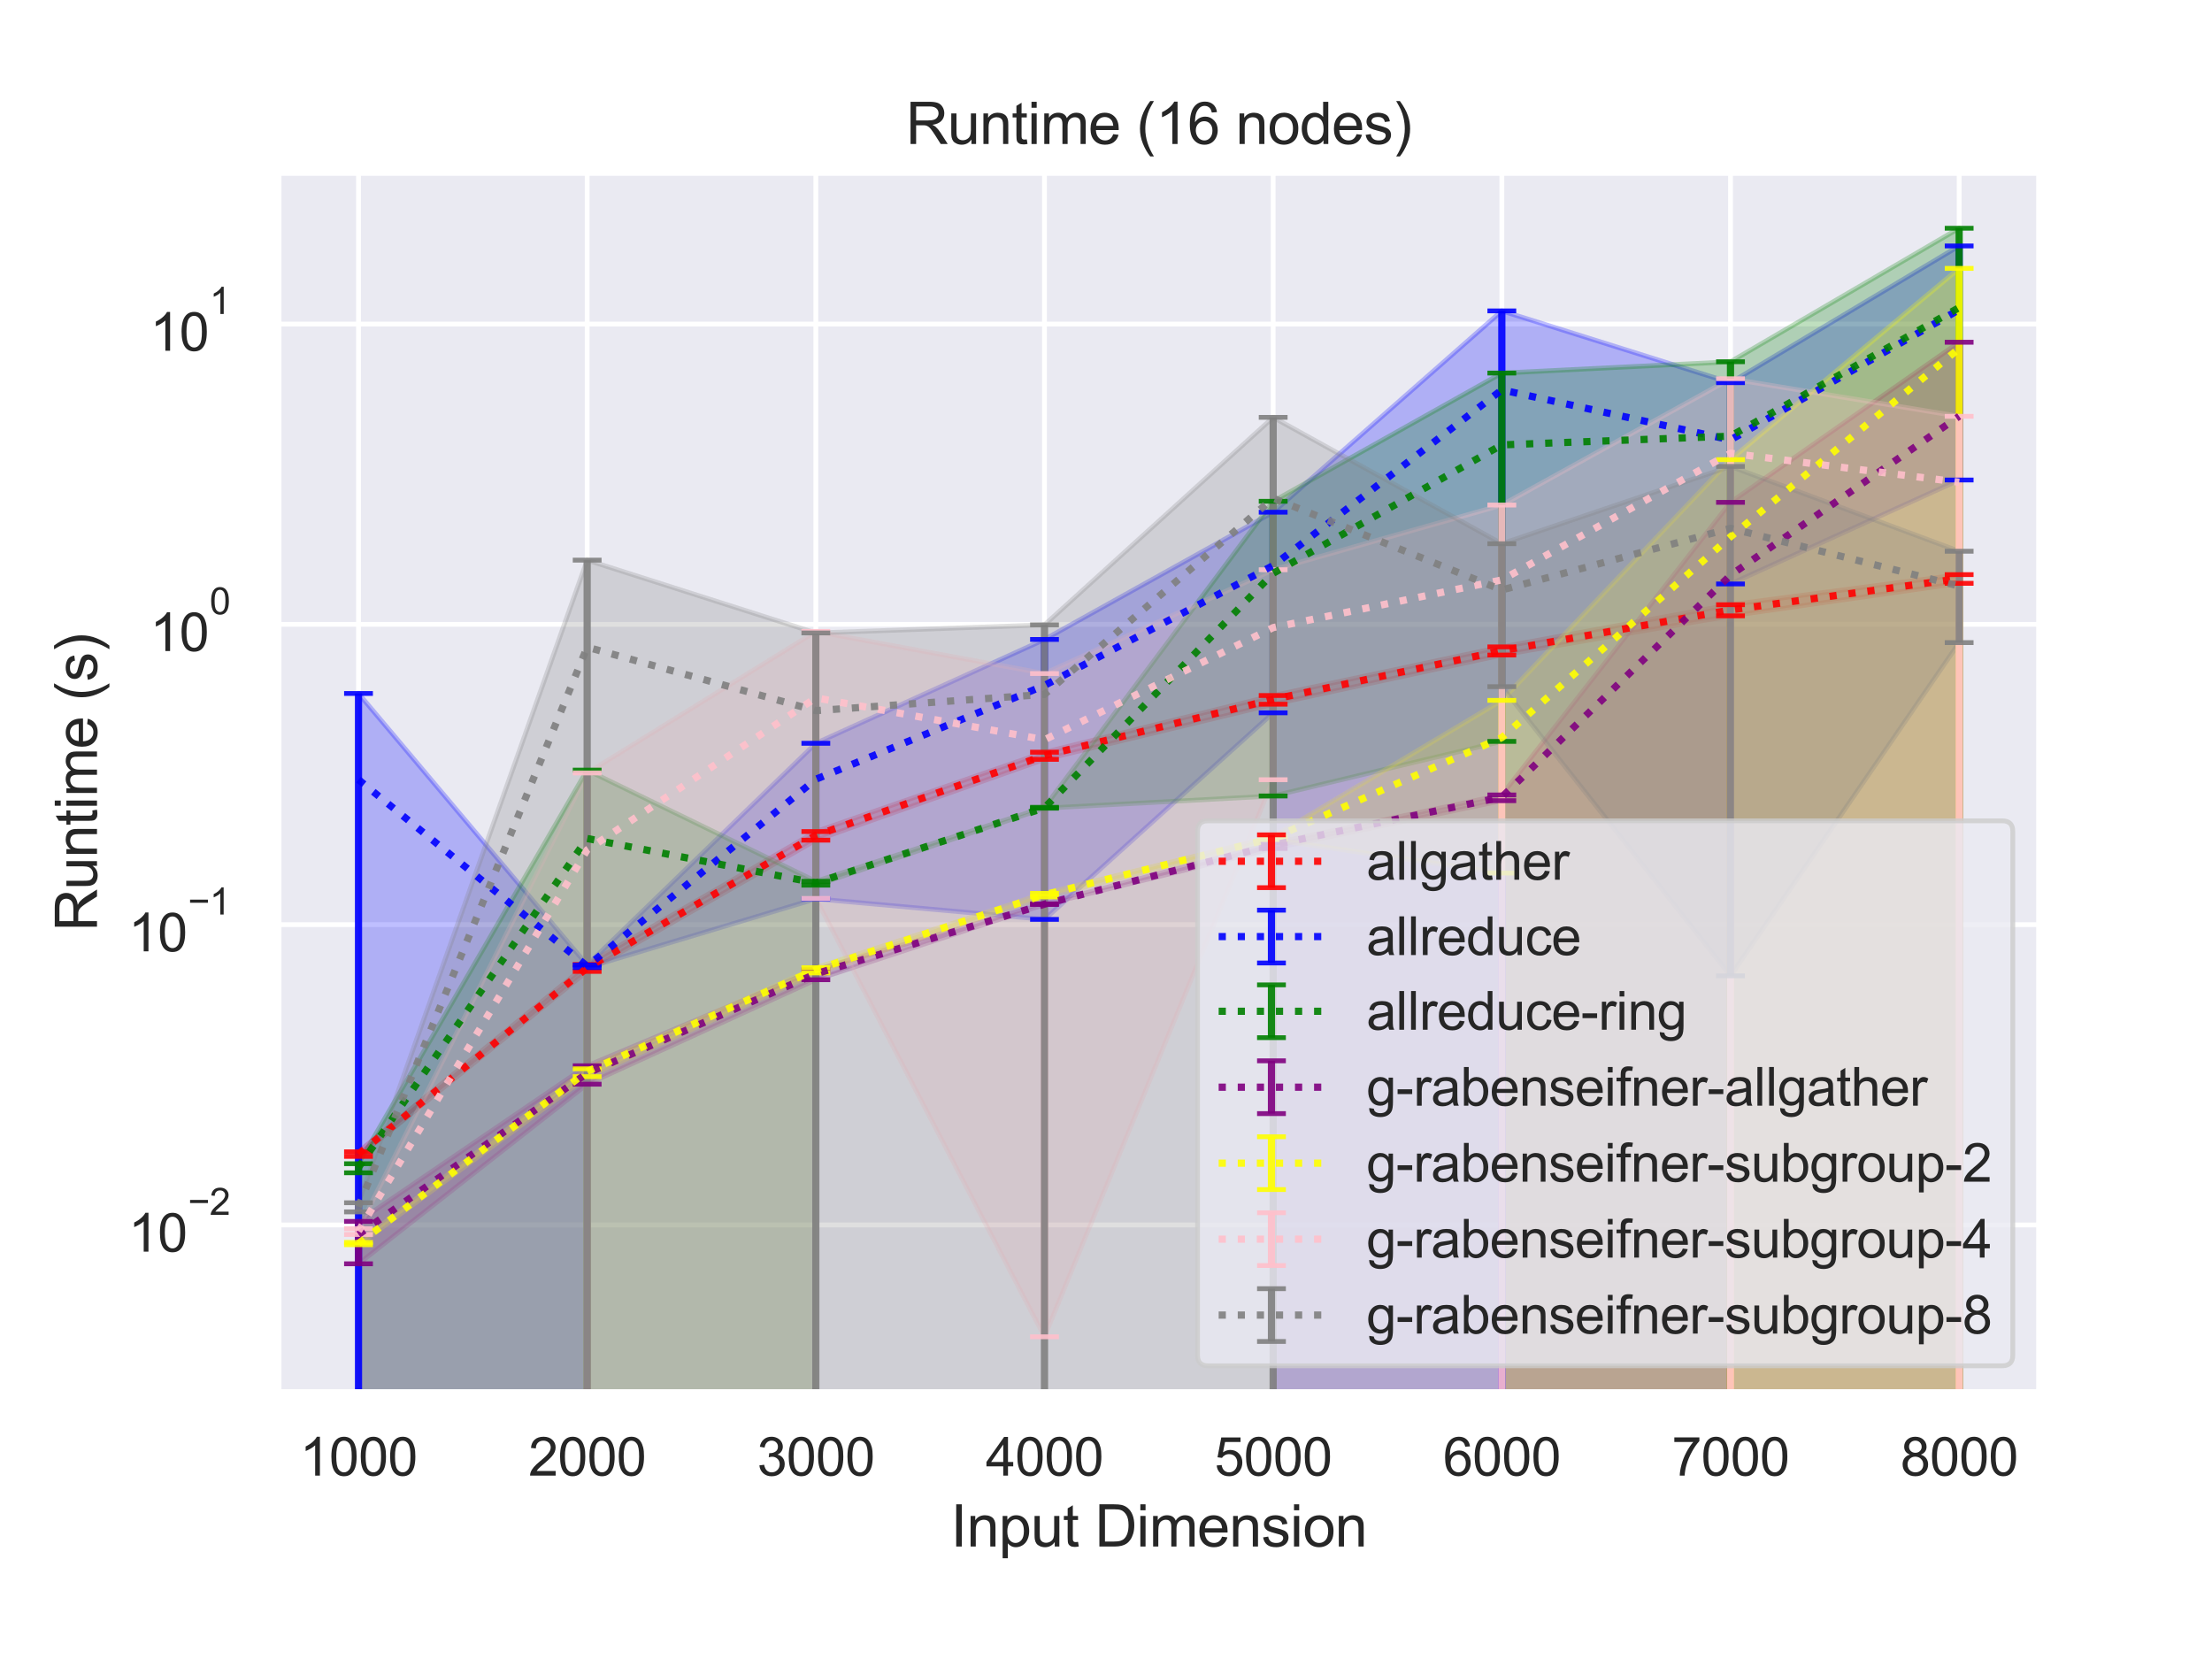 <?xml version="1.0" encoding="utf-8" standalone="no"?>
<!DOCTYPE svg PUBLIC "-//W3C//DTD SVG 1.1//EN"
  "http://www.w3.org/Graphics/SVG/1.1/DTD/svg11.dtd">
<svg height="345.6pt" version="1.1" viewBox="0 0 460.8 345.6" width="460.8pt" xmlns="http://www.w3.org/2000/svg" xmlns:xlink="http://www.w3.org/1999/xlink">
 <defs>
  <style type="text/css">*{stroke-linecap:butt;stroke-linejoin:round;}</style>
 </defs>
 <g id="figure_1">
  <g id="patch_1">
   <path d="M 0 345.6 
L 460.8 345.6 
L 460.8 0 
L 0 0 
z
" style="fill:#ffffff;"/>
  </g>
  <g id="axes_1">
   <g id="patch_2">
    <path d="M 58.01 290.02 
L 424.8 290.02 
L 424.8 36 
L 58.01 36 
z
" style="fill:#eaeaf2;"/>
   </g>
   <g id="matplotlib.axis_1">
    <g id="xtick_1">
     <g id="line2d_1">
      <path clip-path="url(#pb3fe6c68b8)" d="M 74.682 290.02 
L 74.682 36 
" style="fill:none;stroke:#ffffff;stroke-linecap:round;"/>
     </g>
     <g id="text_1">
      <!-- 1000 -->
      <g style="fill:#262626;" transform="translate(62.448 307.394)scale(0.11 -0.11)">
       <defs>
        <path d="M 2384 0 
L 1822 0 
L 1822 3584 
Q 1619 3391 1289 3197 
Q 959 3003 697 2906 
L 697 3450 
Q 1169 3672 1522 3987 
Q 1875 4303 2022 4600 
L 2384 4600 
L 2384 0 
z
" id="ArialMT-31" transform="scale(0.016)"/>
        <path d="M 266 2259 
Q 266 3072 433 3567 
Q 600 4063 929 4331 
Q 1259 4600 1759 4600 
Q 2128 4600 2406 4451 
Q 2684 4303 2865 4023 
Q 3047 3744 3150 3342 
Q 3253 2941 3253 2259 
Q 3253 1453 3087 958 
Q 2922 463 2592 192 
Q 2263 -78 1759 -78 
Q 1097 -78 719 397 
Q 266 969 266 2259 
z
M 844 2259 
Q 844 1131 1108 757 
Q 1372 384 1759 384 
Q 2147 384 2411 759 
Q 2675 1134 2675 2259 
Q 2675 3391 2411 3762 
Q 2147 4134 1753 4134 
Q 1366 4134 1134 3806 
Q 844 3388 844 2259 
z
" id="ArialMT-30" transform="scale(0.016)"/>
       </defs>
       <use xlink:href="#ArialMT-31"/>
       <use x="55.615" xlink:href="#ArialMT-30"/>
       <use x="111.23" xlink:href="#ArialMT-30"/>
       <use x="166.846" xlink:href="#ArialMT-30"/>
      </g>
     </g>
    </g>
    <g id="xtick_2">
     <g id="line2d_2">
      <path clip-path="url(#pb3fe6c68b8)" d="M 122.317 290.02 
L 122.317 36 
" style="fill:none;stroke:#ffffff;stroke-linecap:round;"/>
     </g>
     <g id="text_2">
      <!-- 2000 -->
      <g style="fill:#262626;" transform="translate(110.083 307.394)scale(0.11 -0.11)">
       <defs>
        <path d="M 3222 541 
L 3222 0 
L 194 0 
Q 188 203 259 391 
Q 375 700 629 1000 
Q 884 1300 1366 1694 
Q 2113 2306 2375 2664 
Q 2638 3022 2638 3341 
Q 2638 3675 2398 3904 
Q 2159 4134 1775 4134 
Q 1369 4134 1125 3890 
Q 881 3647 878 3216 
L 300 3275 
Q 359 3922 746 4261 
Q 1134 4600 1788 4600 
Q 2447 4600 2831 4234 
Q 3216 3869 3216 3328 
Q 3216 3053 3103 2787 
Q 2991 2522 2730 2228 
Q 2469 1934 1863 1422 
Q 1356 997 1212 845 
Q 1069 694 975 541 
L 3222 541 
z
" id="ArialMT-32" transform="scale(0.016)"/>
       </defs>
       <use xlink:href="#ArialMT-32"/>
       <use x="55.615" xlink:href="#ArialMT-30"/>
       <use x="111.23" xlink:href="#ArialMT-30"/>
       <use x="166.846" xlink:href="#ArialMT-30"/>
      </g>
     </g>
    </g>
    <g id="xtick_3">
     <g id="line2d_3">
      <path clip-path="url(#pb3fe6c68b8)" d="M 169.952 290.02 
L 169.952 36 
" style="fill:none;stroke:#ffffff;stroke-linecap:round;"/>
     </g>
     <g id="text_3">
      <!-- 3000 -->
      <g style="fill:#262626;" transform="translate(157.718 307.394)scale(0.11 -0.11)">
       <defs>
        <path d="M 269 1209 
L 831 1284 
Q 928 806 1161 595 
Q 1394 384 1728 384 
Q 2125 384 2398 659 
Q 2672 934 2672 1341 
Q 2672 1728 2419 1979 
Q 2166 2231 1775 2231 
Q 1616 2231 1378 2169 
L 1441 2663 
Q 1497 2656 1531 2656 
Q 1891 2656 2178 2843 
Q 2466 3031 2466 3422 
Q 2466 3731 2256 3934 
Q 2047 4138 1716 4138 
Q 1388 4138 1169 3931 
Q 950 3725 888 3313 
L 325 3413 
Q 428 3978 793 4289 
Q 1159 4600 1703 4600 
Q 2078 4600 2393 4439 
Q 2709 4278 2876 4000 
Q 3044 3722 3044 3409 
Q 3044 3113 2884 2869 
Q 2725 2625 2413 2481 
Q 2819 2388 3044 2092 
Q 3269 1797 3269 1353 
Q 3269 753 2831 336 
Q 2394 -81 1725 -81 
Q 1122 -81 723 278 
Q 325 638 269 1209 
z
" id="ArialMT-33" transform="scale(0.016)"/>
       </defs>
       <use xlink:href="#ArialMT-33"/>
       <use x="55.615" xlink:href="#ArialMT-30"/>
       <use x="111.23" xlink:href="#ArialMT-30"/>
       <use x="166.846" xlink:href="#ArialMT-30"/>
      </g>
     </g>
    </g>
    <g id="xtick_4">
     <g id="line2d_4">
      <path clip-path="url(#pb3fe6c68b8)" d="M 217.587 290.02 
L 217.587 36 
" style="fill:none;stroke:#ffffff;stroke-linecap:round;"/>
     </g>
     <g id="text_4">
      <!-- 4000 -->
      <g style="fill:#262626;" transform="translate(205.353 307.394)scale(0.11 -0.11)">
       <defs>
        <path d="M 2069 0 
L 2069 1097 
L 81 1097 
L 81 1613 
L 2172 4581 
L 2631 4581 
L 2631 1613 
L 3250 1613 
L 3250 1097 
L 2631 1097 
L 2631 0 
L 2069 0 
z
M 2069 1613 
L 2069 3678 
L 634 1613 
L 2069 1613 
z
" id="ArialMT-34" transform="scale(0.016)"/>
       </defs>
       <use xlink:href="#ArialMT-34"/>
       <use x="55.615" xlink:href="#ArialMT-30"/>
       <use x="111.23" xlink:href="#ArialMT-30"/>
       <use x="166.846" xlink:href="#ArialMT-30"/>
      </g>
     </g>
    </g>
    <g id="xtick_5">
     <g id="line2d_5">
      <path clip-path="url(#pb3fe6c68b8)" d="M 265.223 290.02 
L 265.223 36 
" style="fill:none;stroke:#ffffff;stroke-linecap:round;"/>
     </g>
     <g id="text_5">
      <!-- 5000 -->
      <g style="fill:#262626;" transform="translate(252.988 307.394)scale(0.11 -0.11)">
       <defs>
        <path d="M 266 1200 
L 856 1250 
Q 922 819 1161 601 
Q 1400 384 1738 384 
Q 2144 384 2425 690 
Q 2706 997 2706 1503 
Q 2706 1984 2436 2262 
Q 2166 2541 1728 2541 
Q 1456 2541 1237 2417 
Q 1019 2294 894 2097 
L 366 2166 
L 809 4519 
L 3088 4519 
L 3088 3981 
L 1259 3981 
L 1013 2750 
Q 1425 3038 1878 3038 
Q 2478 3038 2890 2622 
Q 3303 2206 3303 1553 
Q 3303 931 2941 478 
Q 2500 -78 1738 -78 
Q 1113 -78 717 272 
Q 322 622 266 1200 
z
" id="ArialMT-35" transform="scale(0.016)"/>
       </defs>
       <use xlink:href="#ArialMT-35"/>
       <use x="55.615" xlink:href="#ArialMT-30"/>
       <use x="111.23" xlink:href="#ArialMT-30"/>
       <use x="166.846" xlink:href="#ArialMT-30"/>
      </g>
     </g>
    </g>
    <g id="xtick_6">
     <g id="line2d_6">
      <path clip-path="url(#pb3fe6c68b8)" d="M 312.858 290.02 
L 312.858 36 
" style="fill:none;stroke:#ffffff;stroke-linecap:round;"/>
     </g>
     <g id="text_6">
      <!-- 6000 -->
      <g style="fill:#262626;" transform="translate(300.624 307.394)scale(0.11 -0.11)">
       <defs>
        <path d="M 3184 3459 
L 2625 3416 
Q 2550 3747 2413 3897 
Q 2184 4138 1850 4138 
Q 1581 4138 1378 3988 
Q 1113 3794 959 3422 
Q 806 3050 800 2363 
Q 1003 2672 1297 2822 
Q 1591 2972 1913 2972 
Q 2475 2972 2870 2558 
Q 3266 2144 3266 1488 
Q 3266 1056 3080 686 
Q 2894 316 2569 119 
Q 2244 -78 1831 -78 
Q 1128 -78 684 439 
Q 241 956 241 2144 
Q 241 3472 731 4075 
Q 1159 4600 1884 4600 
Q 2425 4600 2770 4297 
Q 3116 3994 3184 3459 
z
M 888 1484 
Q 888 1194 1011 928 
Q 1134 663 1356 523 
Q 1578 384 1822 384 
Q 2178 384 2434 671 
Q 2691 959 2691 1453 
Q 2691 1928 2437 2201 
Q 2184 2475 1800 2475 
Q 1419 2475 1153 2201 
Q 888 1928 888 1484 
z
" id="ArialMT-36" transform="scale(0.016)"/>
       </defs>
       <use xlink:href="#ArialMT-36"/>
       <use x="55.615" xlink:href="#ArialMT-30"/>
       <use x="111.23" xlink:href="#ArialMT-30"/>
       <use x="166.846" xlink:href="#ArialMT-30"/>
      </g>
     </g>
    </g>
    <g id="xtick_7">
     <g id="line2d_7">
      <path clip-path="url(#pb3fe6c68b8)" d="M 360.493 290.02 
L 360.493 36 
" style="fill:none;stroke:#ffffff;stroke-linecap:round;"/>
     </g>
     <g id="text_7">
      <!-- 7000 -->
      <g style="fill:#262626;" transform="translate(348.259 307.394)scale(0.11 -0.11)">
       <defs>
        <path d="M 303 3981 
L 303 4522 
L 3269 4522 
L 3269 4084 
Q 2831 3619 2401 2847 
Q 1972 2075 1738 1259 
Q 1569 684 1522 0 
L 944 0 
Q 953 541 1156 1306 
Q 1359 2072 1739 2783 
Q 2119 3494 2547 3981 
L 303 3981 
z
" id="ArialMT-37" transform="scale(0.016)"/>
       </defs>
       <use xlink:href="#ArialMT-37"/>
       <use x="55.615" xlink:href="#ArialMT-30"/>
       <use x="111.23" xlink:href="#ArialMT-30"/>
       <use x="166.846" xlink:href="#ArialMT-30"/>
      </g>
     </g>
    </g>
    <g id="xtick_8">
     <g id="line2d_8">
      <path clip-path="url(#pb3fe6c68b8)" d="M 408.128 290.02 
L 408.128 36 
" style="fill:none;stroke:#ffffff;stroke-linecap:round;"/>
     </g>
     <g id="text_8">
      <!-- 8000 -->
      <g style="fill:#262626;" transform="translate(395.894 307.394)scale(0.11 -0.11)">
       <defs>
        <path d="M 1131 2484 
Q 781 2613 612 2850 
Q 444 3088 444 3419 
Q 444 3919 803 4259 
Q 1163 4600 1759 4600 
Q 2359 4600 2725 4251 
Q 3091 3903 3091 3403 
Q 3091 3084 2923 2848 
Q 2756 2613 2416 2484 
Q 2838 2347 3058 2040 
Q 3278 1734 3278 1309 
Q 3278 722 2862 322 
Q 2447 -78 1769 -78 
Q 1091 -78 675 323 
Q 259 725 259 1325 
Q 259 1772 486 2073 
Q 713 2375 1131 2484 
z
M 1019 3438 
Q 1019 3113 1228 2906 
Q 1438 2700 1772 2700 
Q 2097 2700 2305 2904 
Q 2513 3109 2513 3406 
Q 2513 3716 2298 3927 
Q 2084 4138 1766 4138 
Q 1444 4138 1231 3931 
Q 1019 3725 1019 3438 
z
M 838 1322 
Q 838 1081 952 856 
Q 1066 631 1291 507 
Q 1516 384 1775 384 
Q 2178 384 2440 643 
Q 2703 903 2703 1303 
Q 2703 1709 2433 1975 
Q 2163 2241 1756 2241 
Q 1359 2241 1098 1978 
Q 838 1716 838 1322 
z
" id="ArialMT-38" transform="scale(0.016)"/>
       </defs>
       <use xlink:href="#ArialMT-38"/>
       <use x="55.615" xlink:href="#ArialMT-30"/>
       <use x="111.23" xlink:href="#ArialMT-30"/>
       <use x="166.846" xlink:href="#ArialMT-30"/>
      </g>
     </g>
    </g>
    <g id="text_9">
     <!-- Input Dimension -->
     <g style="fill:#262626;" transform="translate(198.051 322.169)scale(0.12 -0.12)">
      <defs>
       <path d="M 597 0 
L 597 4581 
L 1203 4581 
L 1203 0 
L 597 0 
z
" id="ArialMT-49" transform="scale(0.016)"/>
       <path d="M 422 0 
L 422 3319 
L 928 3319 
L 928 2847 
Q 1294 3394 1984 3394 
Q 2284 3394 2536 3286 
Q 2788 3178 2913 3003 
Q 3038 2828 3088 2588 
Q 3119 2431 3119 2041 
L 3119 0 
L 2556 0 
L 2556 2019 
Q 2556 2363 2490 2533 
Q 2425 2703 2258 2804 
Q 2091 2906 1866 2906 
Q 1506 2906 1245 2678 
Q 984 2450 984 1813 
L 984 0 
L 422 0 
z
" id="ArialMT-6e" transform="scale(0.016)"/>
       <path d="M 422 -1272 
L 422 3319 
L 934 3319 
L 934 2888 
Q 1116 3141 1344 3267 
Q 1572 3394 1897 3394 
Q 2322 3394 2647 3175 
Q 2972 2956 3137 2557 
Q 3303 2159 3303 1684 
Q 3303 1175 3120 767 
Q 2938 359 2589 142 
Q 2241 -75 1856 -75 
Q 1575 -75 1351 44 
Q 1128 163 984 344 
L 984 -1272 
L 422 -1272 
z
M 931 1641 
Q 931 1000 1190 694 
Q 1450 388 1819 388 
Q 2194 388 2461 705 
Q 2728 1022 2728 1688 
Q 2728 2322 2467 2637 
Q 2206 2953 1844 2953 
Q 1484 2953 1207 2617 
Q 931 2281 931 1641 
z
" id="ArialMT-70" transform="scale(0.016)"/>
       <path d="M 2597 0 
L 2597 488 
Q 2209 -75 1544 -75 
Q 1250 -75 995 37 
Q 741 150 617 320 
Q 494 491 444 738 
Q 409 903 409 1263 
L 409 3319 
L 972 3319 
L 972 1478 
Q 972 1038 1006 884 
Q 1059 663 1231 536 
Q 1403 409 1656 409 
Q 1909 409 2131 539 
Q 2353 669 2445 892 
Q 2538 1116 2538 1541 
L 2538 3319 
L 3100 3319 
L 3100 0 
L 2597 0 
z
" id="ArialMT-75" transform="scale(0.016)"/>
       <path d="M 1650 503 
L 1731 6 
Q 1494 -44 1306 -44 
Q 1000 -44 831 53 
Q 663 150 594 308 
Q 525 466 525 972 
L 525 2881 
L 113 2881 
L 113 3319 
L 525 3319 
L 525 4141 
L 1084 4478 
L 1084 3319 
L 1650 3319 
L 1650 2881 
L 1084 2881 
L 1084 941 
Q 1084 700 1114 631 
Q 1144 563 1211 522 
Q 1278 481 1403 481 
Q 1497 481 1650 503 
z
" id="ArialMT-74" transform="scale(0.016)"/>
       <path id="ArialMT-20" transform="scale(0.016)"/>
       <path d="M 494 0 
L 494 4581 
L 2072 4581 
Q 2606 4581 2888 4516 
Q 3281 4425 3559 4188 
Q 3922 3881 4101 3404 
Q 4281 2928 4281 2316 
Q 4281 1794 4159 1391 
Q 4038 988 3847 723 
Q 3656 459 3429 307 
Q 3203 156 2883 78 
Q 2563 0 2147 0 
L 494 0 
z
M 1100 541 
L 2078 541 
Q 2531 541 2789 625 
Q 3047 709 3200 863 
Q 3416 1078 3536 1442 
Q 3656 1806 3656 2325 
Q 3656 3044 3420 3430 
Q 3184 3816 2847 3947 
Q 2603 4041 2063 4041 
L 1100 4041 
L 1100 541 
z
" id="ArialMT-44" transform="scale(0.016)"/>
       <path d="M 425 3934 
L 425 4581 
L 988 4581 
L 988 3934 
L 425 3934 
z
M 425 0 
L 425 3319 
L 988 3319 
L 988 0 
L 425 0 
z
" id="ArialMT-69" transform="scale(0.016)"/>
       <path d="M 422 0 
L 422 3319 
L 925 3319 
L 925 2853 
Q 1081 3097 1340 3245 
Q 1600 3394 1931 3394 
Q 2300 3394 2536 3241 
Q 2772 3088 2869 2813 
Q 3263 3394 3894 3394 
Q 4388 3394 4653 3120 
Q 4919 2847 4919 2278 
L 4919 0 
L 4359 0 
L 4359 2091 
Q 4359 2428 4304 2576 
Q 4250 2725 4106 2815 
Q 3963 2906 3769 2906 
Q 3419 2906 3187 2673 
Q 2956 2441 2956 1928 
L 2956 0 
L 2394 0 
L 2394 2156 
Q 2394 2531 2256 2718 
Q 2119 2906 1806 2906 
Q 1569 2906 1367 2781 
Q 1166 2656 1075 2415 
Q 984 2175 984 1722 
L 984 0 
L 422 0 
z
" id="ArialMT-6d" transform="scale(0.016)"/>
       <path d="M 2694 1069 
L 3275 997 
Q 3138 488 2766 206 
Q 2394 -75 1816 -75 
Q 1088 -75 661 373 
Q 234 822 234 1631 
Q 234 2469 665 2931 
Q 1097 3394 1784 3394 
Q 2450 3394 2872 2941 
Q 3294 2488 3294 1666 
Q 3294 1616 3291 1516 
L 816 1516 
Q 847 969 1125 678 
Q 1403 388 1819 388 
Q 2128 388 2347 550 
Q 2566 713 2694 1069 
z
M 847 1978 
L 2700 1978 
Q 2663 2397 2488 2606 
Q 2219 2931 1791 2931 
Q 1403 2931 1139 2672 
Q 875 2413 847 1978 
z
" id="ArialMT-65" transform="scale(0.016)"/>
       <path d="M 197 991 
L 753 1078 
Q 800 744 1014 566 
Q 1228 388 1613 388 
Q 2000 388 2187 545 
Q 2375 703 2375 916 
Q 2375 1106 2209 1216 
Q 2094 1291 1634 1406 
Q 1016 1563 777 1677 
Q 538 1791 414 1992 
Q 291 2194 291 2438 
Q 291 2659 392 2848 
Q 494 3038 669 3163 
Q 800 3259 1026 3326 
Q 1253 3394 1513 3394 
Q 1903 3394 2198 3281 
Q 2494 3169 2634 2976 
Q 2775 2784 2828 2463 
L 2278 2388 
Q 2241 2644 2061 2787 
Q 1881 2931 1553 2931 
Q 1166 2931 1000 2803 
Q 834 2675 834 2503 
Q 834 2394 903 2306 
Q 972 2216 1119 2156 
Q 1203 2125 1616 2013 
Q 2213 1853 2448 1751 
Q 2684 1650 2818 1456 
Q 2953 1263 2953 975 
Q 2953 694 2789 445 
Q 2625 197 2315 61 
Q 2006 -75 1616 -75 
Q 969 -75 630 194 
Q 291 463 197 991 
z
" id="ArialMT-73" transform="scale(0.016)"/>
       <path d="M 213 1659 
Q 213 2581 725 3025 
Q 1153 3394 1769 3394 
Q 2453 3394 2887 2945 
Q 3322 2497 3322 1706 
Q 3322 1066 3130 698 
Q 2938 331 2570 128 
Q 2203 -75 1769 -75 
Q 1072 -75 642 372 
Q 213 819 213 1659 
z
M 791 1659 
Q 791 1022 1069 705 
Q 1347 388 1769 388 
Q 2188 388 2466 706 
Q 2744 1025 2744 1678 
Q 2744 2294 2464 2611 
Q 2184 2928 1769 2928 
Q 1347 2928 1069 2612 
Q 791 2297 791 1659 
z
" id="ArialMT-6f" transform="scale(0.016)"/>
      </defs>
      <use xlink:href="#ArialMT-49"/>
      <use x="27.783" xlink:href="#ArialMT-6e"/>
      <use x="83.398" xlink:href="#ArialMT-70"/>
      <use x="139.014" xlink:href="#ArialMT-75"/>
      <use x="194.629" xlink:href="#ArialMT-74"/>
      <use x="222.412" xlink:href="#ArialMT-20"/>
      <use x="250.195" xlink:href="#ArialMT-44"/>
      <use x="322.412" xlink:href="#ArialMT-69"/>
      <use x="344.629" xlink:href="#ArialMT-6d"/>
      <use x="427.93" xlink:href="#ArialMT-65"/>
      <use x="483.545" xlink:href="#ArialMT-6e"/>
      <use x="539.16" xlink:href="#ArialMT-73"/>
      <use x="589.16" xlink:href="#ArialMT-69"/>
      <use x="611.377" xlink:href="#ArialMT-6f"/>
      <use x="666.992" xlink:href="#ArialMT-6e"/>
     </g>
    </g>
   </g>
   <g id="matplotlib.axis_2">
    <g id="ytick_1">
     <g id="line2d_9">
      <path clip-path="url(#pb3fe6c68b8)" d="M 58.01 255.18 
L 424.8 255.18 
" style="fill:none;stroke:#ffffff;stroke-linecap:round;"/>
     </g>
     <g id="text_10">
      <!-- $\mathdefault{10^{-2}}$ -->
      <g style="fill:#262626;" transform="translate(26.73 260.851)scale(0.11 -0.11)">
       <defs>
        <path d="M 3381 1997 
L 356 1997 
L 356 2522 
L 3381 2522 
L 3381 1997 
z
" id="ArialMT-2212" transform="scale(0.016)"/>
       </defs>
       <use transform="translate(0 0.994)" xlink:href="#ArialMT-31"/>
       <use transform="translate(55.615 0.994)" xlink:href="#ArialMT-30"/>
       <use transform="translate(112.973 70.688)scale(0.7)" xlink:href="#ArialMT-2212"/>
       <use transform="translate(153.852 70.688)scale(0.7)" xlink:href="#ArialMT-32"/>
      </g>
     </g>
    </g>
    <g id="ytick_2">
     <g id="line2d_10">
      <path clip-path="url(#pb3fe6c68b8)" d="M 58.01 192.622 
L 424.8 192.622 
" style="fill:none;stroke:#ffffff;stroke-linecap:round;"/>
     </g>
     <g id="text_11">
      <!-- $\mathdefault{10^{-1}}$ -->
      <g style="fill:#262626;" transform="translate(26.73 198.294)scale(0.11 -0.11)">
       <use transform="translate(0 0.994)" xlink:href="#ArialMT-31"/>
       <use transform="translate(55.615 0.994)" xlink:href="#ArialMT-30"/>
       <use transform="translate(112.973 70.688)scale(0.7)" xlink:href="#ArialMT-2212"/>
       <use transform="translate(153.852 70.688)scale(0.7)" xlink:href="#ArialMT-31"/>
      </g>
     </g>
    </g>
    <g id="ytick_3">
     <g id="line2d_11">
      <path clip-path="url(#pb3fe6c68b8)" d="M 58.01 130.065 
L 424.8 130.065 
" style="fill:none;stroke:#ffffff;stroke-linecap:round;"/>
     </g>
     <g id="text_12">
      <!-- $\mathdefault{10^{0}}$ -->
      <g style="fill:#262626;" transform="translate(31.24 135.737)scale(0.11 -0.11)">
       <use transform="translate(0 0.994)" xlink:href="#ArialMT-31"/>
       <use transform="translate(55.615 0.994)" xlink:href="#ArialMT-30"/>
       <use transform="translate(112.973 70.688)scale(0.7)" xlink:href="#ArialMT-30"/>
      </g>
     </g>
    </g>
    <g id="ytick_4">
     <g id="line2d_12">
      <path clip-path="url(#pb3fe6c68b8)" d="M 58.01 67.507 
L 424.8 67.507 
" style="fill:none;stroke:#ffffff;stroke-linecap:round;"/>
     </g>
     <g id="text_13">
      <!-- $\mathdefault{10^{1}}$ -->
      <g style="fill:#262626;" transform="translate(31.24 73.179)scale(0.11 -0.11)">
       <use transform="translate(0 0.994)" xlink:href="#ArialMT-31"/>
       <use transform="translate(55.615 0.994)" xlink:href="#ArialMT-30"/>
       <use transform="translate(112.973 70.688)scale(0.7)" xlink:href="#ArialMT-31"/>
      </g>
     </g>
    </g>
    <g id="ytick_5"/>
    <g id="ytick_6"/>
    <g id="ytick_7"/>
    <g id="ytick_8"/>
    <g id="ytick_9"/>
    <g id="ytick_10"/>
    <g id="ytick_11"/>
    <g id="ytick_12"/>
    <g id="ytick_13"/>
    <g id="ytick_14"/>
    <g id="ytick_15"/>
    <g id="ytick_16"/>
    <g id="ytick_17"/>
    <g id="ytick_18"/>
    <g id="ytick_19"/>
    <g id="ytick_20"/>
    <g id="ytick_21"/>
    <g id="ytick_22"/>
    <g id="ytick_23"/>
    <g id="ytick_24"/>
    <g id="ytick_25"/>
    <g id="ytick_26"/>
    <g id="ytick_27"/>
    <g id="ytick_28"/>
    <g id="ytick_29"/>
    <g id="ytick_30"/>
    <g id="ytick_31"/>
    <g id="ytick_32"/>
    <g id="ytick_33"/>
    <g id="ytick_34"/>
    <g id="ytick_35"/>
    <g id="ytick_36"/>
    <g id="ytick_37"/>
    <g id="text_14">
     <!-- Runtime (s) -->
     <g style="fill:#262626;" transform="translate(20.204 194.013)rotate(-90)scale(0.12 -0.12)">
      <defs>
       <path d="M 503 0 
L 503 4581 
L 2534 4581 
Q 3147 4581 3465 4457 
Q 3784 4334 3975 4021 
Q 4166 3709 4166 3331 
Q 4166 2844 3850 2509 
Q 3534 2175 2875 2084 
Q 3116 1969 3241 1856 
Q 3506 1613 3744 1247 
L 4541 0 
L 3778 0 
L 3172 953 
Q 2906 1366 2734 1584 
Q 2563 1803 2427 1890 
Q 2291 1978 2150 2013 
Q 2047 2034 1813 2034 
L 1109 2034 
L 1109 0 
L 503 0 
z
M 1109 2559 
L 2413 2559 
Q 2828 2559 3062 2645 
Q 3297 2731 3419 2920 
Q 3541 3109 3541 3331 
Q 3541 3656 3305 3865 
Q 3069 4075 2559 4075 
L 1109 4075 
L 1109 2559 
z
" id="ArialMT-52" transform="scale(0.016)"/>
       <path d="M 1497 -1347 
Q 1031 -759 709 28 
Q 388 816 388 1659 
Q 388 2403 628 3084 
Q 909 3875 1497 4659 
L 1900 4659 
Q 1522 4009 1400 3731 
Q 1209 3300 1100 2831 
Q 966 2247 966 1656 
Q 966 153 1900 -1347 
L 1497 -1347 
z
" id="ArialMT-28" transform="scale(0.016)"/>
       <path d="M 791 -1347 
L 388 -1347 
Q 1322 153 1322 1656 
Q 1322 2244 1188 2822 
Q 1081 3291 891 3722 
Q 769 4003 388 4659 
L 791 4659 
Q 1378 3875 1659 3084 
Q 1900 2403 1900 1659 
Q 1900 816 1576 28 
Q 1253 -759 791 -1347 
z
" id="ArialMT-29" transform="scale(0.016)"/>
      </defs>
      <use xlink:href="#ArialMT-52"/>
      <use x="72.217" xlink:href="#ArialMT-75"/>
      <use x="127.832" xlink:href="#ArialMT-6e"/>
      <use x="183.447" xlink:href="#ArialMT-74"/>
      <use x="211.23" xlink:href="#ArialMT-69"/>
      <use x="233.447" xlink:href="#ArialMT-6d"/>
      <use x="316.748" xlink:href="#ArialMT-65"/>
      <use x="372.363" xlink:href="#ArialMT-20"/>
      <use x="400.146" xlink:href="#ArialMT-28"/>
      <use x="433.447" xlink:href="#ArialMT-73"/>
      <use x="483.447" xlink:href="#ArialMT-29"/>
     </g>
    </g>
   </g>
   <g id="PolyCollection_1">
    <defs>
     <path d="M 74.682 -105.662 
L 74.682 -104.707 
L 122.317 -143.242 
L 169.952 -170.579 
L 217.587 -187.413 
L 265.223 -198.896 
L 312.858 -209.146 
L 360.493 -217.304 
L 408.128 -224.082 
L 408.128 -225.893 
L 408.128 -225.893 
L 360.493 -219.631 
L 312.858 -210.843 
L 265.223 -200.714 
L 217.587 -188.903 
L 169.952 -172.371 
L 122.317 -144.687 
L 74.682 -105.662 
z
" id="mfa906c77fb" style="stroke:#ff0000;stroke-opacity:0.25;"/>
    </defs>
    <g clip-path="url(#pb3fe6c68b8)">
     <use style="fill:#ff0000;fill-opacity:0.25;stroke:#ff0000;stroke-opacity:0.25;" x="0" xlink:href="#mfa906c77fb" y="345.6"/>
    </g>
   </g>
   <g id="PolyCollection_2">
    <path clip-path="url(#pb3fe6c68b8)" d="M 74.682 144.464 
L 74.682 62687.486 
L 122.317 201.561 
L 169.952 187.241 
L 217.587 191.531 
L 265.223 148.497 
L 312.858 62687.486 
L 360.493 121.646 
L 408.128 99.991 
L 408.128 51.232 
L 408.128 51.232 
L 360.493 79.719 
L 312.858 64.765 
L 265.223 106.7 
L 217.587 133.209 
L 169.952 154.841 
L 122.317 201.031 
L 74.682 144.464 
z
" style="fill:#0000ff;fill-opacity:0.25;stroke:#0000ff;stroke-opacity:0.25;"/>
   </g>
   <g id="PolyCollection_3">
    <path clip-path="url(#pb3fe6c68b8)" d="M 74.682 242.423 
L 74.682 244.318 
L 122.317 62687.486 
L 169.952 184.399 
L 217.587 168.363 
L 265.223 165.813 
L 312.858 154.447 
L 360.493 62687.486 
L 408.128 62687.486 
L 408.128 47.546 
L 408.128 47.546 
L 360.493 75.359 
L 312.858 77.718 
L 265.223 104.428 
L 217.587 168.183 
L 169.952 183.592 
L 122.317 160.424 
L 74.682 242.423 
z
" style="fill:#008000;fill-opacity:0.25;stroke:#008000;stroke-opacity:0.25;"/>
   </g>
   <g id="PolyCollection_4">
    <path clip-path="url(#pb3fe6c68b8)" d="M 74.682 254.443 
L 74.682 263.269 
L 122.317 225.854 
L 169.952 204.096 
L 217.587 188.429 
L 265.223 176.752 
L 312.858 166.796 
L 360.493 62687.486 
L 408.128 62687.486 
L 408.128 71.296 
L 408.128 71.296 
L 360.493 104.647 
L 312.858 165.603 
L 265.223 175.662 
L 217.587 188.29 
L 169.952 202.028 
L 122.317 222.016 
L 74.682 254.443 
z
" style="fill:#800080;fill-opacity:0.25;stroke:#800080;stroke-opacity:0.25;"/>
   </g>
   <g id="PolyCollection_5">
    <path clip-path="url(#pb3fe6c68b8)" d="M 74.682 258.821 
L 74.682 259.295 
L 122.317 224.283 
L 169.952 202.678 
L 217.587 186.839 
L 265.223 174.902 
L 312.858 181.878 
L 360.493 62687.486 
L 408.128 62687.486 
L 408.128 55.911 
L 408.128 55.911 
L 360.493 95.755 
L 312.858 145.898 
L 265.223 174.302 
L 217.587 186.107 
L 169.952 201.598 
L 122.317 222.651 
L 74.682 258.821 
z
" style="fill:#ffff00;fill-opacity:0.25;stroke:#ffff00;stroke-opacity:0.25;"/>
   </g>
   <g id="PolyCollection_6">
    <path clip-path="url(#pb3fe6c68b8)" d="M 74.682 255.962 
L 74.682 257.162 
L 122.317 62687.486 
L 169.952 187.169 
L 217.587 278.474 
L 265.223 162.431 
L 312.858 62687.486 
L 360.493 62687.486 
L 408.128 62687.486 
L 408.128 86.727 
L 408.128 86.727 
L 360.493 78.898 
L 312.858 105.211 
L 265.223 118.691 
L 217.587 140.309 
L 169.952 131.543 
L 122.317 161.023 
L 74.682 255.962 
z
" style="fill:#ffc0cb;fill-opacity:0.25;stroke:#ffc0cb;stroke-opacity:0.25;"/>
   </g>
   <g id="PolyCollection_7">
    <path clip-path="url(#pb3fe6c68b8)" d="M 74.682 250.556 
L 74.682 252.457 
L 122.317 62687.486 
L 169.952 62687.486 
L 217.587 62687.486 
L 265.223 62687.486 
L 312.858 143.035 
L 360.493 203.285 
L 408.128 133.866 
L 408.128 114.831 
L 408.128 114.831 
L 360.493 97.162 
L 312.858 113.267 
L 265.223 86.946 
L 217.587 130.172 
L 169.952 131.858 
L 122.317 116.687 
L 74.682 250.556 
z
" style="fill:#808080;fill-opacity:0.25;stroke:#808080;stroke-opacity:0.25;"/>
   </g>
   <g id="LineCollection_1">
    <path clip-path="url(#pb3fe6c68b8)" d="M 74.682 240.893 
L 74.682 239.938 
" style="fill:none;stroke:#ff0000;stroke-opacity:0.9;stroke-width:1.5;"/>
    <path clip-path="url(#pb3fe6c68b8)" d="M 122.317 202.358 
L 122.317 200.913 
" style="fill:none;stroke:#ff0000;stroke-opacity:0.9;stroke-width:1.5;"/>
    <path clip-path="url(#pb3fe6c68b8)" d="M 169.952 175.021 
L 169.952 173.229 
" style="fill:none;stroke:#ff0000;stroke-opacity:0.9;stroke-width:1.5;"/>
    <path clip-path="url(#pb3fe6c68b8)" d="M 217.587 158.187 
L 217.587 156.697 
" style="fill:none;stroke:#ff0000;stroke-opacity:0.9;stroke-width:1.5;"/>
    <path clip-path="url(#pb3fe6c68b8)" d="M 265.223 146.704 
L 265.223 144.886 
" style="fill:none;stroke:#ff0000;stroke-opacity:0.9;stroke-width:1.5;"/>
    <path clip-path="url(#pb3fe6c68b8)" d="M 312.858 136.454 
L 312.858 134.757 
" style="fill:none;stroke:#ff0000;stroke-opacity:0.9;stroke-width:1.5;"/>
    <path clip-path="url(#pb3fe6c68b8)" d="M 360.493 128.296 
L 360.493 125.969 
" style="fill:none;stroke:#ff0000;stroke-opacity:0.9;stroke-width:1.5;"/>
    <path clip-path="url(#pb3fe6c68b8)" d="M 408.128 121.518 
L 408.128 119.707 
" style="fill:none;stroke:#ff0000;stroke-opacity:0.9;stroke-width:1.5;"/>
   </g>
   <g id="LineCollection_2">
    <path clip-path="url(#pb3fe6c68b8)" d="M 74.682 346.6 
L 74.682 144.464 
" style="fill:none;stroke:#0000ff;stroke-opacity:0.9;stroke-width:1.5;"/>
    <path clip-path="url(#pb3fe6c68b8)" d="M 122.317 201.561 
L 122.317 201.031 
" style="fill:none;stroke:#0000ff;stroke-opacity:0.9;stroke-width:1.5;"/>
    <path clip-path="url(#pb3fe6c68b8)" d="M 169.952 187.241 
L 169.952 154.841 
" style="fill:none;stroke:#0000ff;stroke-opacity:0.9;stroke-width:1.5;"/>
    <path clip-path="url(#pb3fe6c68b8)" d="M 217.587 191.531 
L 217.587 133.209 
" style="fill:none;stroke:#0000ff;stroke-opacity:0.9;stroke-width:1.5;"/>
    <path clip-path="url(#pb3fe6c68b8)" d="M 265.223 148.497 
L 265.223 106.7 
" style="fill:none;stroke:#0000ff;stroke-opacity:0.9;stroke-width:1.5;"/>
    <path clip-path="url(#pb3fe6c68b8)" d="M 312.858 346.6 
L 312.858 64.765 
" style="fill:none;stroke:#0000ff;stroke-opacity:0.9;stroke-width:1.5;"/>
    <path clip-path="url(#pb3fe6c68b8)" d="M 360.493 121.646 
L 360.493 79.719 
" style="fill:none;stroke:#0000ff;stroke-opacity:0.9;stroke-width:1.5;"/>
    <path clip-path="url(#pb3fe6c68b8)" d="M 408.128 99.991 
L 408.128 51.232 
" style="fill:none;stroke:#0000ff;stroke-opacity:0.9;stroke-width:1.5;"/>
   </g>
   <g id="LineCollection_3">
    <path clip-path="url(#pb3fe6c68b8)" d="M 74.682 244.318 
L 74.682 242.423 
" style="fill:none;stroke:#008000;stroke-opacity:0.9;stroke-width:1.5;"/>
    <path clip-path="url(#pb3fe6c68b8)" d="M 122.317 346.6 
L 122.317 160.424 
" style="fill:none;stroke:#008000;stroke-opacity:0.9;stroke-width:1.5;"/>
    <path clip-path="url(#pb3fe6c68b8)" d="M 169.952 184.399 
L 169.952 183.592 
" style="fill:none;stroke:#008000;stroke-opacity:0.9;stroke-width:1.5;"/>
    <path clip-path="url(#pb3fe6c68b8)" d="M 217.587 168.363 
L 217.587 168.183 
" style="fill:none;stroke:#008000;stroke-opacity:0.9;stroke-width:1.5;"/>
    <path clip-path="url(#pb3fe6c68b8)" d="M 265.223 165.813 
L 265.223 104.428 
" style="fill:none;stroke:#008000;stroke-opacity:0.9;stroke-width:1.5;"/>
    <path clip-path="url(#pb3fe6c68b8)" d="M 312.858 154.447 
L 312.858 77.718 
" style="fill:none;stroke:#008000;stroke-opacity:0.9;stroke-width:1.5;"/>
    <path clip-path="url(#pb3fe6c68b8)" d="M 360.493 346.6 
L 360.493 75.359 
" style="fill:none;stroke:#008000;stroke-opacity:0.9;stroke-width:1.5;"/>
    <path clip-path="url(#pb3fe6c68b8)" d="M 408.128 346.6 
L 408.128 47.546 
" style="fill:none;stroke:#008000;stroke-opacity:0.9;stroke-width:1.5;"/>
   </g>
   <g id="LineCollection_4">
    <path clip-path="url(#pb3fe6c68b8)" d="M 74.682 263.269 
L 74.682 254.443 
" style="fill:none;stroke:#800080;stroke-opacity:0.9;stroke-width:1.5;"/>
    <path clip-path="url(#pb3fe6c68b8)" d="M 122.317 225.854 
L 122.317 222.016 
" style="fill:none;stroke:#800080;stroke-opacity:0.9;stroke-width:1.5;"/>
    <path clip-path="url(#pb3fe6c68b8)" d="M 169.952 204.096 
L 169.952 202.028 
" style="fill:none;stroke:#800080;stroke-opacity:0.9;stroke-width:1.5;"/>
    <path clip-path="url(#pb3fe6c68b8)" d="M 217.587 188.429 
L 217.587 188.29 
" style="fill:none;stroke:#800080;stroke-opacity:0.9;stroke-width:1.5;"/>
    <path clip-path="url(#pb3fe6c68b8)" d="M 265.223 176.752 
L 265.223 175.662 
" style="fill:none;stroke:#800080;stroke-opacity:0.9;stroke-width:1.5;"/>
    <path clip-path="url(#pb3fe6c68b8)" d="M 312.858 166.796 
L 312.858 165.603 
" style="fill:none;stroke:#800080;stroke-opacity:0.9;stroke-width:1.5;"/>
    <path clip-path="url(#pb3fe6c68b8)" d="M 360.493 346.6 
L 360.493 104.647 
" style="fill:none;stroke:#800080;stroke-opacity:0.9;stroke-width:1.5;"/>
    <path clip-path="url(#pb3fe6c68b8)" d="M 408.128 346.6 
L 408.128 71.296 
" style="fill:none;stroke:#800080;stroke-opacity:0.9;stroke-width:1.5;"/>
   </g>
   <g id="LineCollection_5">
    <path clip-path="url(#pb3fe6c68b8)" d="M 74.682 259.295 
L 74.682 258.821 
" style="fill:none;stroke:#ffff00;stroke-opacity:0.9;stroke-width:1.5;"/>
    <path clip-path="url(#pb3fe6c68b8)" d="M 122.317 224.283 
L 122.317 222.651 
" style="fill:none;stroke:#ffff00;stroke-opacity:0.9;stroke-width:1.5;"/>
    <path clip-path="url(#pb3fe6c68b8)" d="M 169.952 202.678 
L 169.952 201.598 
" style="fill:none;stroke:#ffff00;stroke-opacity:0.9;stroke-width:1.5;"/>
    <path clip-path="url(#pb3fe6c68b8)" d="M 217.587 186.839 
L 217.587 186.107 
" style="fill:none;stroke:#ffff00;stroke-opacity:0.9;stroke-width:1.5;"/>
    <path clip-path="url(#pb3fe6c68b8)" d="M 265.223 174.902 
L 265.223 174.302 
" style="fill:none;stroke:#ffff00;stroke-opacity:0.9;stroke-width:1.5;"/>
    <path clip-path="url(#pb3fe6c68b8)" d="M 312.858 181.878 
L 312.858 145.898 
" style="fill:none;stroke:#ffff00;stroke-opacity:0.9;stroke-width:1.5;"/>
    <path clip-path="url(#pb3fe6c68b8)" d="M 360.493 346.6 
L 360.493 95.755 
" style="fill:none;stroke:#ffff00;stroke-opacity:0.9;stroke-width:1.5;"/>
    <path clip-path="url(#pb3fe6c68b8)" d="M 408.128 346.6 
L 408.128 55.911 
" style="fill:none;stroke:#ffff00;stroke-opacity:0.9;stroke-width:1.5;"/>
   </g>
   <g id="LineCollection_6">
    <path clip-path="url(#pb3fe6c68b8)" d="M 74.682 257.162 
L 74.682 255.962 
" style="fill:none;stroke:#ffc0cb;stroke-opacity:0.9;stroke-width:1.5;"/>
    <path clip-path="url(#pb3fe6c68b8)" d="M 122.317 346.6 
L 122.317 161.023 
" style="fill:none;stroke:#ffc0cb;stroke-opacity:0.9;stroke-width:1.5;"/>
    <path clip-path="url(#pb3fe6c68b8)" d="M 169.952 187.169 
L 169.952 131.543 
" style="fill:none;stroke:#ffc0cb;stroke-opacity:0.9;stroke-width:1.5;"/>
    <path clip-path="url(#pb3fe6c68b8)" d="M 217.587 278.474 
L 217.587 140.309 
" style="fill:none;stroke:#ffc0cb;stroke-opacity:0.9;stroke-width:1.5;"/>
    <path clip-path="url(#pb3fe6c68b8)" d="M 265.223 162.431 
L 265.223 118.691 
" style="fill:none;stroke:#ffc0cb;stroke-opacity:0.9;stroke-width:1.5;"/>
    <path clip-path="url(#pb3fe6c68b8)" d="M 312.858 346.6 
L 312.858 105.211 
" style="fill:none;stroke:#ffc0cb;stroke-opacity:0.9;stroke-width:1.5;"/>
    <path clip-path="url(#pb3fe6c68b8)" d="M 360.493 346.6 
L 360.493 78.898 
" style="fill:none;stroke:#ffc0cb;stroke-opacity:0.9;stroke-width:1.5;"/>
    <path clip-path="url(#pb3fe6c68b8)" d="M 408.128 346.6 
L 408.128 86.727 
" style="fill:none;stroke:#ffc0cb;stroke-opacity:0.9;stroke-width:1.5;"/>
   </g>
   <g id="LineCollection_7">
    <path clip-path="url(#pb3fe6c68b8)" d="M 74.682 252.457 
L 74.682 250.556 
" style="fill:none;stroke:#808080;stroke-opacity:0.9;stroke-width:1.5;"/>
    <path clip-path="url(#pb3fe6c68b8)" d="M 122.317 346.6 
L 122.317 116.687 
" style="fill:none;stroke:#808080;stroke-opacity:0.9;stroke-width:1.5;"/>
    <path clip-path="url(#pb3fe6c68b8)" d="M 169.952 346.6 
L 169.952 131.858 
" style="fill:none;stroke:#808080;stroke-opacity:0.9;stroke-width:1.5;"/>
    <path clip-path="url(#pb3fe6c68b8)" d="M 217.587 346.6 
L 217.587 130.172 
" style="fill:none;stroke:#808080;stroke-opacity:0.9;stroke-width:1.5;"/>
    <path clip-path="url(#pb3fe6c68b8)" d="M 265.223 346.6 
L 265.223 86.946 
" style="fill:none;stroke:#808080;stroke-opacity:0.9;stroke-width:1.5;"/>
    <path clip-path="url(#pb3fe6c68b8)" d="M 312.858 143.035 
L 312.858 113.267 
" style="fill:none;stroke:#808080;stroke-opacity:0.9;stroke-width:1.5;"/>
    <path clip-path="url(#pb3fe6c68b8)" d="M 360.493 203.285 
L 360.493 97.162 
" style="fill:none;stroke:#808080;stroke-opacity:0.9;stroke-width:1.5;"/>
    <path clip-path="url(#pb3fe6c68b8)" d="M 408.128 133.866 
L 408.128 114.831 
" style="fill:none;stroke:#808080;stroke-opacity:0.9;stroke-width:1.5;"/>
   </g>
   <g id="line2d_13">
    <defs>
     <path d="M 3 0 
L -3 -0 
" id="mfac2013345" style="stroke:#ff0000;stroke-opacity:0.9;"/>
    </defs>
    <g clip-path="url(#pb3fe6c68b8)">
     <use style="fill:#ff0000;fill-opacity:0.9;stroke:#ff0000;stroke-opacity:0.9;" x="74.682" xlink:href="#mfac2013345" y="240.893"/>
     <use style="fill:#ff0000;fill-opacity:0.9;stroke:#ff0000;stroke-opacity:0.9;" x="122.317" xlink:href="#mfac2013345" y="202.358"/>
     <use style="fill:#ff0000;fill-opacity:0.9;stroke:#ff0000;stroke-opacity:0.9;" x="169.952" xlink:href="#mfac2013345" y="175.021"/>
     <use style="fill:#ff0000;fill-opacity:0.9;stroke:#ff0000;stroke-opacity:0.9;" x="217.587" xlink:href="#mfac2013345" y="158.187"/>
     <use style="fill:#ff0000;fill-opacity:0.9;stroke:#ff0000;stroke-opacity:0.9;" x="265.223" xlink:href="#mfac2013345" y="146.704"/>
     <use style="fill:#ff0000;fill-opacity:0.9;stroke:#ff0000;stroke-opacity:0.9;" x="312.858" xlink:href="#mfac2013345" y="136.454"/>
     <use style="fill:#ff0000;fill-opacity:0.9;stroke:#ff0000;stroke-opacity:0.9;" x="360.493" xlink:href="#mfac2013345" y="128.296"/>
     <use style="fill:#ff0000;fill-opacity:0.9;stroke:#ff0000;stroke-opacity:0.9;" x="408.128" xlink:href="#mfac2013345" y="121.518"/>
    </g>
   </g>
   <g id="line2d_14">
    <g clip-path="url(#pb3fe6c68b8)">
     <use style="fill:#ff0000;fill-opacity:0.9;stroke:#ff0000;stroke-opacity:0.9;" x="74.682" xlink:href="#mfac2013345" y="239.938"/>
     <use style="fill:#ff0000;fill-opacity:0.9;stroke:#ff0000;stroke-opacity:0.9;" x="122.317" xlink:href="#mfac2013345" y="200.913"/>
     <use style="fill:#ff0000;fill-opacity:0.9;stroke:#ff0000;stroke-opacity:0.9;" x="169.952" xlink:href="#mfac2013345" y="173.229"/>
     <use style="fill:#ff0000;fill-opacity:0.9;stroke:#ff0000;stroke-opacity:0.9;" x="217.587" xlink:href="#mfac2013345" y="156.697"/>
     <use style="fill:#ff0000;fill-opacity:0.9;stroke:#ff0000;stroke-opacity:0.9;" x="265.223" xlink:href="#mfac2013345" y="144.886"/>
     <use style="fill:#ff0000;fill-opacity:0.9;stroke:#ff0000;stroke-opacity:0.9;" x="312.858" xlink:href="#mfac2013345" y="134.757"/>
     <use style="fill:#ff0000;fill-opacity:0.9;stroke:#ff0000;stroke-opacity:0.9;" x="360.493" xlink:href="#mfac2013345" y="125.969"/>
     <use style="fill:#ff0000;fill-opacity:0.9;stroke:#ff0000;stroke-opacity:0.9;" x="408.128" xlink:href="#mfac2013345" y="119.707"/>
    </g>
   </g>
   <g id="line2d_15">
    <defs>
     <path d="M 3 0 
L -3 -0 
" id="mdcf7544480" style="stroke:#0000ff;stroke-opacity:0.9;"/>
    </defs>
    <g clip-path="url(#pb3fe6c68b8)">
     <use style="fill:#0000ff;fill-opacity:0.9;stroke:#0000ff;stroke-opacity:0.9;" x="103.501" xlink:href="#mdcf7544480" y="24884.2"/>
     <use style="fill:#0000ff;fill-opacity:0.9;stroke:#0000ff;stroke-opacity:0.9;" x="122.317" xlink:href="#mdcf7544480" y="201.561"/>
     <use style="fill:#0000ff;fill-opacity:0.9;stroke:#0000ff;stroke-opacity:0.9;" x="169.952" xlink:href="#mdcf7544480" y="187.241"/>
     <use style="fill:#0000ff;fill-opacity:0.9;stroke:#0000ff;stroke-opacity:0.9;" x="217.587" xlink:href="#mdcf7544480" y="191.531"/>
     <use style="fill:#0000ff;fill-opacity:0.9;stroke:#0000ff;stroke-opacity:0.9;" x="265.223" xlink:href="#mdcf7544480" y="148.497"/>
     <use style="fill:#0000ff;fill-opacity:0.9;stroke:#0000ff;stroke-opacity:0.9;" x="284.063" xlink:href="#mdcf7544480" y="24884.2"/>
     <use style="fill:#0000ff;fill-opacity:0.9;stroke:#0000ff;stroke-opacity:0.9;" x="341.639" xlink:href="#mdcf7544480" y="24884.2"/>
     <use style="fill:#0000ff;fill-opacity:0.9;stroke:#0000ff;stroke-opacity:0.9;" x="360.493" xlink:href="#mdcf7544480" y="121.646"/>
     <use style="fill:#0000ff;fill-opacity:0.9;stroke:#0000ff;stroke-opacity:0.9;" x="408.128" xlink:href="#mdcf7544480" y="99.991"/>
    </g>
   </g>
   <g id="line2d_16">
    <g clip-path="url(#pb3fe6c68b8)">
     <use style="fill:#0000ff;fill-opacity:0.9;stroke:#0000ff;stroke-opacity:0.9;" x="74.682" xlink:href="#mdcf7544480" y="144.464"/>
     <use style="fill:#0000ff;fill-opacity:0.9;stroke:#0000ff;stroke-opacity:0.9;" x="122.317" xlink:href="#mdcf7544480" y="201.031"/>
     <use style="fill:#0000ff;fill-opacity:0.9;stroke:#0000ff;stroke-opacity:0.9;" x="169.952" xlink:href="#mdcf7544480" y="154.841"/>
     <use style="fill:#0000ff;fill-opacity:0.9;stroke:#0000ff;stroke-opacity:0.9;" x="217.587" xlink:href="#mdcf7544480" y="133.209"/>
     <use style="fill:#0000ff;fill-opacity:0.9;stroke:#0000ff;stroke-opacity:0.9;" x="265.223" xlink:href="#mdcf7544480" y="106.7"/>
     <use style="fill:#0000ff;fill-opacity:0.9;stroke:#0000ff;stroke-opacity:0.9;" x="312.858" xlink:href="#mdcf7544480" y="64.765"/>
     <use style="fill:#0000ff;fill-opacity:0.9;stroke:#0000ff;stroke-opacity:0.9;" x="360.493" xlink:href="#mdcf7544480" y="79.719"/>
     <use style="fill:#0000ff;fill-opacity:0.9;stroke:#0000ff;stroke-opacity:0.9;" x="408.128" xlink:href="#mdcf7544480" y="51.232"/>
    </g>
   </g>
   <g id="line2d_17">
    <defs>
     <path d="M 3 0 
L -3 -0 
" id="m479c743966" style="stroke:#008000;stroke-opacity:0.9;"/>
    </defs>
    <g clip-path="url(#pb3fe6c68b8)">
     <use style="fill:#008000;fill-opacity:0.9;stroke:#008000;stroke-opacity:0.9;" x="74.682" xlink:href="#m479c743966" y="244.318"/>
     <use style="fill:#008000;fill-opacity:0.9;stroke:#008000;stroke-opacity:0.9;" x="93.479" xlink:href="#m479c743966" y="24884.2"/>
     <use style="fill:#008000;fill-opacity:0.9;stroke:#008000;stroke-opacity:0.9;" x="151.128" xlink:href="#m479c743966" y="24884.2"/>
     <use style="fill:#008000;fill-opacity:0.9;stroke:#008000;stroke-opacity:0.9;" x="169.952" xlink:href="#m479c743966" y="184.399"/>
     <use style="fill:#008000;fill-opacity:0.9;stroke:#008000;stroke-opacity:0.9;" x="217.587" xlink:href="#m479c743966" y="168.363"/>
     <use style="fill:#008000;fill-opacity:0.9;stroke:#008000;stroke-opacity:0.9;" x="265.223" xlink:href="#m479c743966" y="165.813"/>
     <use style="fill:#008000;fill-opacity:0.9;stroke:#008000;stroke-opacity:0.9;" x="312.858" xlink:href="#m479c743966" y="154.447"/>
     <use style="fill:#008000;fill-opacity:0.9;stroke:#008000;stroke-opacity:0.9;" x="331.696" xlink:href="#m479c743966" y="24884.2"/>
    </g>
   </g>
   <g id="line2d_18">
    <g clip-path="url(#pb3fe6c68b8)">
     <use style="fill:#008000;fill-opacity:0.9;stroke:#008000;stroke-opacity:0.9;" x="74.682" xlink:href="#m479c743966" y="242.423"/>
     <use style="fill:#008000;fill-opacity:0.9;stroke:#008000;stroke-opacity:0.9;" x="122.317" xlink:href="#m479c743966" y="160.424"/>
     <use style="fill:#008000;fill-opacity:0.9;stroke:#008000;stroke-opacity:0.9;" x="169.952" xlink:href="#m479c743966" y="183.592"/>
     <use style="fill:#008000;fill-opacity:0.9;stroke:#008000;stroke-opacity:0.9;" x="217.587" xlink:href="#m479c743966" y="168.183"/>
     <use style="fill:#008000;fill-opacity:0.9;stroke:#008000;stroke-opacity:0.9;" x="265.223" xlink:href="#m479c743966" y="104.428"/>
     <use style="fill:#008000;fill-opacity:0.9;stroke:#008000;stroke-opacity:0.9;" x="312.858" xlink:href="#m479c743966" y="77.718"/>
     <use style="fill:#008000;fill-opacity:0.9;stroke:#008000;stroke-opacity:0.9;" x="360.493" xlink:href="#m479c743966" y="75.359"/>
     <use style="fill:#008000;fill-opacity:0.9;stroke:#008000;stroke-opacity:0.9;" x="408.128" xlink:href="#m479c743966" y="47.546"/>
    </g>
   </g>
   <g id="line2d_19">
    <defs>
     <path d="M 3 0 
L -3 -0 
" id="m7e0ef43bc1" style="stroke:#800080;stroke-opacity:0.9;"/>
    </defs>
    <g clip-path="url(#pb3fe6c68b8)">
     <use style="fill:#800080;fill-opacity:0.9;stroke:#800080;stroke-opacity:0.9;" x="74.682" xlink:href="#m7e0ef43bc1" y="263.269"/>
     <use style="fill:#800080;fill-opacity:0.9;stroke:#800080;stroke-opacity:0.9;" x="122.317" xlink:href="#m7e0ef43bc1" y="225.854"/>
     <use style="fill:#800080;fill-opacity:0.9;stroke:#800080;stroke-opacity:0.9;" x="169.952" xlink:href="#m7e0ef43bc1" y="204.096"/>
     <use style="fill:#800080;fill-opacity:0.9;stroke:#800080;stroke-opacity:0.9;" x="217.587" xlink:href="#m7e0ef43bc1" y="188.429"/>
     <use style="fill:#800080;fill-opacity:0.9;stroke:#800080;stroke-opacity:0.9;" x="265.223" xlink:href="#m7e0ef43bc1" y="176.752"/>
     <use style="fill:#800080;fill-opacity:0.9;stroke:#800080;stroke-opacity:0.9;" x="312.858" xlink:href="#m7e0ef43bc1" y="166.796"/>
     <use style="fill:#800080;fill-opacity:0.9;stroke:#800080;stroke-opacity:0.9;" x="331.69" xlink:href="#m7e0ef43bc1" y="24884.2"/>
    </g>
   </g>
   <g id="line2d_20">
    <g clip-path="url(#pb3fe6c68b8)">
     <use style="fill:#800080;fill-opacity:0.9;stroke:#800080;stroke-opacity:0.9;" x="74.682" xlink:href="#m7e0ef43bc1" y="254.443"/>
     <use style="fill:#800080;fill-opacity:0.9;stroke:#800080;stroke-opacity:0.9;" x="122.317" xlink:href="#m7e0ef43bc1" y="222.016"/>
     <use style="fill:#800080;fill-opacity:0.9;stroke:#800080;stroke-opacity:0.9;" x="169.952" xlink:href="#m7e0ef43bc1" y="202.028"/>
     <use style="fill:#800080;fill-opacity:0.9;stroke:#800080;stroke-opacity:0.9;" x="217.587" xlink:href="#m7e0ef43bc1" y="188.29"/>
     <use style="fill:#800080;fill-opacity:0.9;stroke:#800080;stroke-opacity:0.9;" x="265.223" xlink:href="#m7e0ef43bc1" y="175.662"/>
     <use style="fill:#800080;fill-opacity:0.9;stroke:#800080;stroke-opacity:0.9;" x="312.858" xlink:href="#m7e0ef43bc1" y="165.603"/>
     <use style="fill:#800080;fill-opacity:0.9;stroke:#800080;stroke-opacity:0.9;" x="360.493" xlink:href="#m7e0ef43bc1" y="104.647"/>
     <use style="fill:#800080;fill-opacity:0.9;stroke:#800080;stroke-opacity:0.9;" x="408.128" xlink:href="#m7e0ef43bc1" y="71.296"/>
    </g>
   </g>
   <g id="line2d_21">
    <defs>
     <path d="M 3 0 
L -3 -0 
" id="m13ca017719" style="stroke:#ffff00;stroke-opacity:0.9;"/>
    </defs>
    <g clip-path="url(#pb3fe6c68b8)">
     <use style="fill:#ffff00;fill-opacity:0.9;stroke:#ffff00;stroke-opacity:0.9;" x="74.682" xlink:href="#m13ca017719" y="259.295"/>
     <use style="fill:#ffff00;fill-opacity:0.9;stroke:#ffff00;stroke-opacity:0.9;" x="122.317" xlink:href="#m13ca017719" y="224.283"/>
     <use style="fill:#ffff00;fill-opacity:0.9;stroke:#ffff00;stroke-opacity:0.9;" x="169.952" xlink:href="#m13ca017719" y="202.678"/>
     <use style="fill:#ffff00;fill-opacity:0.9;stroke:#ffff00;stroke-opacity:0.9;" x="217.587" xlink:href="#m13ca017719" y="186.839"/>
     <use style="fill:#ffff00;fill-opacity:0.9;stroke:#ffff00;stroke-opacity:0.9;" x="265.223" xlink:href="#m13ca017719" y="174.902"/>
     <use style="fill:#ffff00;fill-opacity:0.9;stroke:#ffff00;stroke-opacity:0.9;" x="312.858" xlink:href="#m13ca017719" y="181.878"/>
     <use style="fill:#ffff00;fill-opacity:0.9;stroke:#ffff00;stroke-opacity:0.9;" x="331.683" xlink:href="#m13ca017719" y="24884.2"/>
    </g>
   </g>
   <g id="line2d_22">
    <g clip-path="url(#pb3fe6c68b8)">
     <use style="fill:#ffff00;fill-opacity:0.9;stroke:#ffff00;stroke-opacity:0.9;" x="74.682" xlink:href="#m13ca017719" y="258.821"/>
     <use style="fill:#ffff00;fill-opacity:0.9;stroke:#ffff00;stroke-opacity:0.9;" x="122.317" xlink:href="#m13ca017719" y="222.651"/>
     <use style="fill:#ffff00;fill-opacity:0.9;stroke:#ffff00;stroke-opacity:0.9;" x="169.952" xlink:href="#m13ca017719" y="201.598"/>
     <use style="fill:#ffff00;fill-opacity:0.9;stroke:#ffff00;stroke-opacity:0.9;" x="217.587" xlink:href="#m13ca017719" y="186.107"/>
     <use style="fill:#ffff00;fill-opacity:0.9;stroke:#ffff00;stroke-opacity:0.9;" x="265.223" xlink:href="#m13ca017719" y="174.302"/>
     <use style="fill:#ffff00;fill-opacity:0.9;stroke:#ffff00;stroke-opacity:0.9;" x="312.858" xlink:href="#m13ca017719" y="145.898"/>
     <use style="fill:#ffff00;fill-opacity:0.9;stroke:#ffff00;stroke-opacity:0.9;" x="360.493" xlink:href="#m13ca017719" y="95.755"/>
     <use style="fill:#ffff00;fill-opacity:0.9;stroke:#ffff00;stroke-opacity:0.9;" x="408.128" xlink:href="#m13ca017719" y="55.911"/>
    </g>
   </g>
   <g id="line2d_23">
    <defs>
     <path d="M 3 0 
L -3 -0 
" id="m9dcad7595c" style="stroke:#ffc0cb;stroke-opacity:0.9;"/>
    </defs>
    <g clip-path="url(#pb3fe6c68b8)">
     <use style="fill:#ffc0cb;fill-opacity:0.9;stroke:#ffc0cb;stroke-opacity:0.9;" x="74.682" xlink:href="#m9dcad7595c" y="257.162"/>
     <use style="fill:#ffc0cb;fill-opacity:0.9;stroke:#ffc0cb;stroke-opacity:0.9;" x="93.473" xlink:href="#m9dcad7595c" y="24884.2"/>
     <use style="fill:#ffc0cb;fill-opacity:0.9;stroke:#ffc0cb;stroke-opacity:0.9;" x="151.129" xlink:href="#m9dcad7595c" y="24884.2"/>
     <use style="fill:#ffc0cb;fill-opacity:0.9;stroke:#ffc0cb;stroke-opacity:0.9;" x="169.952" xlink:href="#m9dcad7595c" y="187.169"/>
     <use style="fill:#ffc0cb;fill-opacity:0.9;stroke:#ffc0cb;stroke-opacity:0.9;" x="217.587" xlink:href="#m9dcad7595c" y="278.474"/>
     <use style="fill:#ffc0cb;fill-opacity:0.9;stroke:#ffc0cb;stroke-opacity:0.9;" x="265.223" xlink:href="#m9dcad7595c" y="162.431"/>
     <use style="fill:#ffc0cb;fill-opacity:0.9;stroke:#ffc0cb;stroke-opacity:0.9;" x="284.057" xlink:href="#m9dcad7595c" y="24884.2"/>
    </g>
   </g>
   <g id="line2d_24">
    <g clip-path="url(#pb3fe6c68b8)">
     <use style="fill:#ffc0cb;fill-opacity:0.9;stroke:#ffc0cb;stroke-opacity:0.9;" x="74.682" xlink:href="#m9dcad7595c" y="255.962"/>
     <use style="fill:#ffc0cb;fill-opacity:0.9;stroke:#ffc0cb;stroke-opacity:0.9;" x="122.317" xlink:href="#m9dcad7595c" y="161.023"/>
     <use style="fill:#ffc0cb;fill-opacity:0.9;stroke:#ffc0cb;stroke-opacity:0.9;" x="169.952" xlink:href="#m9dcad7595c" y="131.543"/>
     <use style="fill:#ffc0cb;fill-opacity:0.9;stroke:#ffc0cb;stroke-opacity:0.9;" x="217.587" xlink:href="#m9dcad7595c" y="140.309"/>
     <use style="fill:#ffc0cb;fill-opacity:0.9;stroke:#ffc0cb;stroke-opacity:0.9;" x="265.223" xlink:href="#m9dcad7595c" y="118.691"/>
     <use style="fill:#ffc0cb;fill-opacity:0.9;stroke:#ffc0cb;stroke-opacity:0.9;" x="312.858" xlink:href="#m9dcad7595c" y="105.211"/>
     <use style="fill:#ffc0cb;fill-opacity:0.9;stroke:#ffc0cb;stroke-opacity:0.9;" x="360.493" xlink:href="#m9dcad7595c" y="78.898"/>
     <use style="fill:#ffc0cb;fill-opacity:0.9;stroke:#ffc0cb;stroke-opacity:0.9;" x="408.128" xlink:href="#m9dcad7595c" y="86.727"/>
    </g>
   </g>
   <g id="line2d_25">
    <defs>
     <path d="M 3 0 
L -3 -0 
" id="me556a787e5" style="stroke:#808080;stroke-opacity:0.9;"/>
    </defs>
    <g clip-path="url(#pb3fe6c68b8)">
     <use style="fill:#808080;fill-opacity:0.9;stroke:#808080;stroke-opacity:0.9;" x="74.682" xlink:href="#me556a787e5" y="252.457"/>
     <use style="fill:#808080;fill-opacity:0.9;stroke:#808080;stroke-opacity:0.9;" x="93.475" xlink:href="#me556a787e5" y="24884.2"/>
     <use style="fill:#808080;fill-opacity:0.9;stroke:#808080;stroke-opacity:0.9;" x="294.014" xlink:href="#me556a787e5" y="24884.2"/>
     <use style="fill:#808080;fill-opacity:0.9;stroke:#808080;stroke-opacity:0.9;" x="312.858" xlink:href="#me556a787e5" y="143.035"/>
     <use style="fill:#808080;fill-opacity:0.9;stroke:#808080;stroke-opacity:0.9;" x="360.493" xlink:href="#me556a787e5" y="203.285"/>
     <use style="fill:#808080;fill-opacity:0.9;stroke:#808080;stroke-opacity:0.9;" x="408.128" xlink:href="#me556a787e5" y="133.866"/>
    </g>
   </g>
   <g id="line2d_26">
    <g clip-path="url(#pb3fe6c68b8)">
     <use style="fill:#808080;fill-opacity:0.9;stroke:#808080;stroke-opacity:0.9;" x="74.682" xlink:href="#me556a787e5" y="250.556"/>
     <use style="fill:#808080;fill-opacity:0.9;stroke:#808080;stroke-opacity:0.9;" x="122.317" xlink:href="#me556a787e5" y="116.687"/>
     <use style="fill:#808080;fill-opacity:0.9;stroke:#808080;stroke-opacity:0.9;" x="169.952" xlink:href="#me556a787e5" y="131.858"/>
     <use style="fill:#808080;fill-opacity:0.9;stroke:#808080;stroke-opacity:0.9;" x="217.587" xlink:href="#me556a787e5" y="130.172"/>
     <use style="fill:#808080;fill-opacity:0.9;stroke:#808080;stroke-opacity:0.9;" x="265.223" xlink:href="#me556a787e5" y="86.946"/>
     <use style="fill:#808080;fill-opacity:0.9;stroke:#808080;stroke-opacity:0.9;" x="312.858" xlink:href="#me556a787e5" y="113.267"/>
     <use style="fill:#808080;fill-opacity:0.9;stroke:#808080;stroke-opacity:0.9;" x="360.493" xlink:href="#me556a787e5" y="97.162"/>
     <use style="fill:#808080;fill-opacity:0.9;stroke:#808080;stroke-opacity:0.9;" x="408.128" xlink:href="#me556a787e5" y="114.831"/>
    </g>
   </g>
   <g id="line2d_27">
    <path clip-path="url(#pb3fe6c68b8)" d="M 74.682 240.401 
L 122.317 201.621 
L 169.952 174.014 
L 217.587 157.382 
L 265.223 145.692 
L 312.858 135.553 
L 360.493 127.069 
L 408.128 120.545 
" style="fill:none;stroke:#ff0000;stroke-dasharray:1.5,2.475;stroke-dashoffset:0;stroke-opacity:0.9;stroke-width:1.5;"/>
   </g>
   <g id="line2d_28">
    <path clip-path="url(#pb3fe6c68b8)" d="M 74.682 162.419 
L 122.317 201.284 
L 169.952 162.335 
L 217.587 142.79 
L 265.223 117.818 
L 312.858 81.211 
L 360.493 91.641 
L 408.128 64.504 
" style="fill:none;stroke:#0000ff;stroke-dasharray:1.5,2.475;stroke-dashoffset:0;stroke-opacity:0.9;stroke-width:1.5;"/>
   </g>
   <g id="line2d_29">
    <path clip-path="url(#pb3fe6c68b8)" d="M 74.682 243.201 
L 122.317 174.674 
L 169.952 183.937 
L 217.587 168.276 
L 265.223 119.425 
L 312.858 92.677 
L 360.493 90.859 
L 408.128 64.072 
" style="fill:none;stroke:#008000;stroke-dasharray:1.5,2.475;stroke-dashoffset:0;stroke-opacity:0.9;stroke-width:1.5;"/>
   </g>
   <g id="line2d_30">
    <path clip-path="url(#pb3fe6c68b8)" d="M 74.682 257.167 
L 122.317 223.58 
L 169.952 202.871 
L 217.587 188.359 
L 265.223 176.039 
L 312.858 166.05 
L 360.493 119.824 
L 408.128 86.71 
" style="fill:none;stroke:#800080;stroke-dasharray:1.5,2.475;stroke-dashoffset:0;stroke-opacity:0.9;stroke-width:1.5;"/>
   </g>
   <g id="line2d_31">
    <path clip-path="url(#pb3fe6c68b8)" d="M 74.682 259.031 
L 122.317 223.215 
L 169.952 201.998 
L 217.587 186.395 
L 265.223 174.564 
L 312.858 153.656 
L 360.493 111.829 
L 408.128 72.577 
" style="fill:none;stroke:#ffff00;stroke-dasharray:1.5,2.475;stroke-dashoffset:0;stroke-opacity:0.9;stroke-width:1.5;"/>
   </g>
   <g id="line2d_32">
    <path clip-path="url(#pb3fe6c68b8)" d="M 74.682 256.489 
L 122.317 177.027 
L 169.952 145.373 
L 217.587 154.106 
L 265.223 130.738 
L 312.858 120.8 
L 360.493 94.412 
L 408.128 100.449 
" style="fill:none;stroke:#ffc0cb;stroke-dasharray:1.5,2.475;stroke-dashoffset:0;stroke-opacity:0.9;stroke-width:1.5;"/>
   </g>
   <g id="line2d_33">
    <path clip-path="url(#pb3fe6c68b8)" d="M 74.682 251.353 
L 122.317 134.814 
L 169.952 148.041 
L 217.587 144.657 
L 265.223 103.798 
L 312.858 122.902 
L 360.493 110.06 
L 408.128 122.091 
" style="fill:none;stroke:#808080;stroke-dasharray:1.5,2.475;stroke-dashoffset:0;stroke-opacity:0.9;stroke-width:1.5;"/>
   </g>
   <g id="patch_3">
    <path d="M 58.01 290.02 
L 58.01 36 
" style="fill:none;stroke:#ffffff;stroke-linecap:square;stroke-linejoin:miter;stroke-width:1.25;"/>
   </g>
   <g id="patch_4">
    <path d="M 424.8 290.02 
L 424.8 36 
" style="fill:none;stroke:#ffffff;stroke-linecap:square;stroke-linejoin:miter;stroke-width:1.25;"/>
   </g>
   <g id="patch_5">
    <path d="M 58.01 290.02 
L 424.8 290.02 
" style="fill:none;stroke:#ffffff;stroke-linecap:square;stroke-linejoin:miter;stroke-width:1.25;"/>
   </g>
   <g id="patch_6">
    <path d="M 58.01 36 
L 424.8 36 
" style="fill:none;stroke:#ffffff;stroke-linecap:square;stroke-linejoin:miter;stroke-width:1.25;"/>
   </g>
   <g id="text_15">
    <!-- Runtime (16 nodes) -->
    <g style="fill:#262626;" transform="translate(188.716 30)scale(0.12 -0.12)">
     <defs>
      <path d="M 2575 0 
L 2575 419 
Q 2259 -75 1647 -75 
Q 1250 -75 917 144 
Q 584 363 401 755 
Q 219 1147 219 1656 
Q 219 2153 384 2558 
Q 550 2963 881 3178 
Q 1213 3394 1622 3394 
Q 1922 3394 2156 3267 
Q 2391 3141 2538 2938 
L 2538 4581 
L 3097 4581 
L 3097 0 
L 2575 0 
z
M 797 1656 
Q 797 1019 1065 703 
Q 1334 388 1700 388 
Q 2069 388 2326 689 
Q 2584 991 2584 1609 
Q 2584 2291 2321 2609 
Q 2059 2928 1675 2928 
Q 1300 2928 1048 2622 
Q 797 2316 797 1656 
z
" id="ArialMT-64" transform="scale(0.016)"/>
     </defs>
     <use xlink:href="#ArialMT-52"/>
     <use x="72.217" xlink:href="#ArialMT-75"/>
     <use x="127.832" xlink:href="#ArialMT-6e"/>
     <use x="183.447" xlink:href="#ArialMT-74"/>
     <use x="211.23" xlink:href="#ArialMT-69"/>
     <use x="233.447" xlink:href="#ArialMT-6d"/>
     <use x="316.748" xlink:href="#ArialMT-65"/>
     <use x="372.363" xlink:href="#ArialMT-20"/>
     <use x="400.146" xlink:href="#ArialMT-28"/>
     <use x="433.447" xlink:href="#ArialMT-31"/>
     <use x="489.062" xlink:href="#ArialMT-36"/>
     <use x="544.678" xlink:href="#ArialMT-20"/>
     <use x="572.461" xlink:href="#ArialMT-6e"/>
     <use x="628.076" xlink:href="#ArialMT-6f"/>
     <use x="683.691" xlink:href="#ArialMT-64"/>
     <use x="739.307" xlink:href="#ArialMT-65"/>
     <use x="794.922" xlink:href="#ArialMT-73"/>
     <use x="844.922" xlink:href="#ArialMT-29"/>
    </g>
   </g>
   <g id="legend_1">
    <g id="patch_7">
     <path d="M 251.669 284.52 
L 417.1 284.52 
Q 419.3 284.52 419.3 282.32 
L 419.3 173.191 
Q 419.3 170.991 417.1 170.991 
L 251.669 170.991 
Q 249.469 170.991 249.469 173.191 
L 249.469 282.32 
Q 249.469 284.52 251.669 284.52 
z
" style="fill:#eaeaf2;opacity:0.8;stroke:#cccccc;stroke-linejoin:miter;"/>
    </g>
    <g id="LineCollection_8">
     <path d="M 264.869 184.915 
L 264.869 173.915 
" style="fill:none;stroke:#ff0000;stroke-opacity:0.9;stroke-width:1.5;"/>
    </g>
    <g id="line2d_34">
     <g>
      <use style="fill:#ff0000;fill-opacity:0.9;stroke:#ff0000;stroke-opacity:0.9;" x="264.869" xlink:href="#mfac2013345" y="184.915"/>
     </g>
    </g>
    <g id="line2d_35">
     <g>
      <use style="fill:#ff0000;fill-opacity:0.9;stroke:#ff0000;stroke-opacity:0.9;" x="264.869" xlink:href="#mfac2013345" y="173.915"/>
     </g>
    </g>
    <g id="line2d_36">
     <path d="M 253.869 179.415 
L 275.869 179.415 
" style="fill:none;stroke:#ff0000;stroke-dasharray:1.5,2.475;stroke-dashoffset:0;stroke-opacity:0.9;stroke-width:1.5;"/>
    </g>
    <g id="line2d_37"/>
    <g id="text_16">
     <!-- allgather -->
     <g style="fill:#262626;" transform="translate(284.669 183.265)scale(0.11 -0.11)">
      <defs>
       <path d="M 2588 409 
Q 2275 144 1986 34 
Q 1697 -75 1366 -75 
Q 819 -75 525 192 
Q 231 459 231 875 
Q 231 1119 342 1320 
Q 453 1522 633 1644 
Q 813 1766 1038 1828 
Q 1203 1872 1538 1913 
Q 2219 1994 2541 2106 
Q 2544 2222 2544 2253 
Q 2544 2597 2384 2738 
Q 2169 2928 1744 2928 
Q 1347 2928 1158 2789 
Q 969 2650 878 2297 
L 328 2372 
Q 403 2725 575 2942 
Q 747 3159 1072 3276 
Q 1397 3394 1825 3394 
Q 2250 3394 2515 3294 
Q 2781 3194 2906 3042 
Q 3031 2891 3081 2659 
Q 3109 2516 3109 2141 
L 3109 1391 
Q 3109 606 3145 398 
Q 3181 191 3288 0 
L 2700 0 
Q 2613 175 2588 409 
z
M 2541 1666 
Q 2234 1541 1622 1453 
Q 1275 1403 1131 1340 
Q 988 1278 909 1158 
Q 831 1038 831 891 
Q 831 666 1001 516 
Q 1172 366 1500 366 
Q 1825 366 2078 508 
Q 2331 650 2450 897 
Q 2541 1088 2541 1459 
L 2541 1666 
z
" id="ArialMT-61" transform="scale(0.016)"/>
       <path d="M 409 0 
L 409 4581 
L 972 4581 
L 972 0 
L 409 0 
z
" id="ArialMT-6c" transform="scale(0.016)"/>
       <path d="M 319 -275 
L 866 -356 
Q 900 -609 1056 -725 
Q 1266 -881 1628 -881 
Q 2019 -881 2231 -725 
Q 2444 -569 2519 -288 
Q 2563 -116 2559 434 
Q 2191 0 1641 0 
Q 956 0 581 494 
Q 206 988 206 1678 
Q 206 2153 378 2554 
Q 550 2956 876 3175 
Q 1203 3394 1644 3394 
Q 2231 3394 2613 2919 
L 2613 3319 
L 3131 3319 
L 3131 450 
Q 3131 -325 2973 -648 
Q 2816 -972 2473 -1159 
Q 2131 -1347 1631 -1347 
Q 1038 -1347 672 -1080 
Q 306 -813 319 -275 
z
M 784 1719 
Q 784 1066 1043 766 
Q 1303 466 1694 466 
Q 2081 466 2343 764 
Q 2606 1063 2606 1700 
Q 2606 2309 2336 2618 
Q 2066 2928 1684 2928 
Q 1309 2928 1046 2623 
Q 784 2319 784 1719 
z
" id="ArialMT-67" transform="scale(0.016)"/>
       <path d="M 422 0 
L 422 4581 
L 984 4581 
L 984 2938 
Q 1378 3394 1978 3394 
Q 2347 3394 2619 3248 
Q 2891 3103 3008 2847 
Q 3125 2591 3125 2103 
L 3125 0 
L 2563 0 
L 2563 2103 
Q 2563 2525 2380 2717 
Q 2197 2909 1863 2909 
Q 1613 2909 1392 2779 
Q 1172 2650 1078 2428 
Q 984 2206 984 1816 
L 984 0 
L 422 0 
z
" id="ArialMT-68" transform="scale(0.016)"/>
       <path d="M 416 0 
L 416 3319 
L 922 3319 
L 922 2816 
Q 1116 3169 1280 3281 
Q 1444 3394 1641 3394 
Q 1925 3394 2219 3213 
L 2025 2691 
Q 1819 2813 1613 2813 
Q 1428 2813 1281 2702 
Q 1134 2591 1072 2394 
Q 978 2094 978 1738 
L 978 0 
L 416 0 
z
" id="ArialMT-72" transform="scale(0.016)"/>
      </defs>
      <use xlink:href="#ArialMT-61"/>
      <use x="55.615" xlink:href="#ArialMT-6c"/>
      <use x="77.832" xlink:href="#ArialMT-6c"/>
      <use x="100.049" xlink:href="#ArialMT-67"/>
      <use x="155.664" xlink:href="#ArialMT-61"/>
      <use x="211.279" xlink:href="#ArialMT-74"/>
      <use x="239.062" xlink:href="#ArialMT-68"/>
      <use x="294.678" xlink:href="#ArialMT-65"/>
      <use x="350.293" xlink:href="#ArialMT-72"/>
     </g>
    </g>
    <g id="LineCollection_9">
     <path d="M 264.869 200.604 
L 264.869 189.604 
" style="fill:none;stroke:#0000ff;stroke-opacity:0.9;stroke-width:1.5;"/>
    </g>
    <g id="line2d_38">
     <g>
      <use style="fill:#0000ff;fill-opacity:0.9;stroke:#0000ff;stroke-opacity:0.9;" x="264.869" xlink:href="#mdcf7544480" y="200.604"/>
     </g>
    </g>
    <g id="line2d_39">
     <g>
      <use style="fill:#0000ff;fill-opacity:0.9;stroke:#0000ff;stroke-opacity:0.9;" x="264.869" xlink:href="#mdcf7544480" y="189.604"/>
     </g>
    </g>
    <g id="line2d_40">
     <path d="M 253.869 195.104 
L 275.869 195.104 
" style="fill:none;stroke:#0000ff;stroke-dasharray:1.5,2.475;stroke-dashoffset:0;stroke-opacity:0.9;stroke-width:1.5;"/>
    </g>
    <g id="line2d_41"/>
    <g id="text_17">
     <!-- allreduce -->
     <g style="fill:#262626;" transform="translate(284.669 198.954)scale(0.11 -0.11)">
      <defs>
       <path d="M 2588 1216 
L 3141 1144 
Q 3050 572 2676 248 
Q 2303 -75 1759 -75 
Q 1078 -75 664 370 
Q 250 816 250 1647 
Q 250 2184 428 2587 
Q 606 2991 970 3192 
Q 1334 3394 1763 3394 
Q 2303 3394 2647 3120 
Q 2991 2847 3088 2344 
L 2541 2259 
Q 2463 2594 2264 2762 
Q 2066 2931 1784 2931 
Q 1359 2931 1093 2626 
Q 828 2322 828 1663 
Q 828 994 1084 691 
Q 1341 388 1753 388 
Q 2084 388 2306 591 
Q 2528 794 2588 1216 
z
" id="ArialMT-63" transform="scale(0.016)"/>
      </defs>
      <use xlink:href="#ArialMT-61"/>
      <use x="55.615" xlink:href="#ArialMT-6c"/>
      <use x="77.832" xlink:href="#ArialMT-6c"/>
      <use x="100.049" xlink:href="#ArialMT-72"/>
      <use x="133.35" xlink:href="#ArialMT-65"/>
      <use x="188.965" xlink:href="#ArialMT-64"/>
      <use x="244.58" xlink:href="#ArialMT-75"/>
      <use x="300.195" xlink:href="#ArialMT-63"/>
      <use x="350.195" xlink:href="#ArialMT-65"/>
     </g>
    </g>
    <g id="LineCollection_10">
     <path d="M 264.869 216.164 
L 264.869 205.164 
" style="fill:none;stroke:#008000;stroke-opacity:0.9;stroke-width:1.5;"/>
    </g>
    <g id="line2d_42">
     <g>
      <use style="fill:#008000;fill-opacity:0.9;stroke:#008000;stroke-opacity:0.9;" x="264.869" xlink:href="#m479c743966" y="216.164"/>
     </g>
    </g>
    <g id="line2d_43">
     <g>
      <use style="fill:#008000;fill-opacity:0.9;stroke:#008000;stroke-opacity:0.9;" x="264.869" xlink:href="#m479c743966" y="205.164"/>
     </g>
    </g>
    <g id="line2d_44">
     <path d="M 253.869 210.664 
L 275.869 210.664 
" style="fill:none;stroke:#008000;stroke-dasharray:1.5,2.475;stroke-dashoffset:0;stroke-opacity:0.9;stroke-width:1.5;"/>
    </g>
    <g id="line2d_45"/>
    <g id="text_18">
     <!-- allreduce-ring -->
     <g style="fill:#262626;" transform="translate(284.669 214.514)scale(0.11 -0.11)">
      <defs>
       <path d="M 203 1375 
L 203 1941 
L 1931 1941 
L 1931 1375 
L 203 1375 
z
" id="ArialMT-2d" transform="scale(0.016)"/>
      </defs>
      <use xlink:href="#ArialMT-61"/>
      <use x="55.615" xlink:href="#ArialMT-6c"/>
      <use x="77.832" xlink:href="#ArialMT-6c"/>
      <use x="100.049" xlink:href="#ArialMT-72"/>
      <use x="133.35" xlink:href="#ArialMT-65"/>
      <use x="188.965" xlink:href="#ArialMT-64"/>
      <use x="244.58" xlink:href="#ArialMT-75"/>
      <use x="300.195" xlink:href="#ArialMT-63"/>
      <use x="350.195" xlink:href="#ArialMT-65"/>
      <use x="405.811" xlink:href="#ArialMT-2d"/>
      <use x="439.111" xlink:href="#ArialMT-72"/>
      <use x="472.412" xlink:href="#ArialMT-69"/>
      <use x="494.629" xlink:href="#ArialMT-6e"/>
      <use x="550.244" xlink:href="#ArialMT-67"/>
     </g>
    </g>
    <g id="LineCollection_11">
     <path d="M 264.869 231.986 
L 264.869 220.986 
" style="fill:none;stroke:#800080;stroke-opacity:0.9;stroke-width:1.5;"/>
    </g>
    <g id="line2d_46">
     <g>
      <use style="fill:#800080;fill-opacity:0.9;stroke:#800080;stroke-opacity:0.9;" x="264.869" xlink:href="#m7e0ef43bc1" y="231.986"/>
     </g>
    </g>
    <g id="line2d_47">
     <g>
      <use style="fill:#800080;fill-opacity:0.9;stroke:#800080;stroke-opacity:0.9;" x="264.869" xlink:href="#m7e0ef43bc1" y="220.986"/>
     </g>
    </g>
    <g id="line2d_48">
     <path d="M 253.869 226.486 
L 275.869 226.486 
" style="fill:none;stroke:#800080;stroke-dasharray:1.5,2.475;stroke-dashoffset:0;stroke-opacity:0.9;stroke-width:1.5;"/>
    </g>
    <g id="line2d_49"/>
    <g id="text_19">
     <!-- g-rabenseifner-allgather -->
     <g style="fill:#262626;" transform="translate(284.669 230.336)scale(0.11 -0.11)">
      <defs>
       <path d="M 941 0 
L 419 0 
L 419 4581 
L 981 4581 
L 981 2947 
Q 1338 3394 1891 3394 
Q 2197 3394 2470 3270 
Q 2744 3147 2920 2923 
Q 3097 2700 3197 2384 
Q 3297 2069 3297 1709 
Q 3297 856 2875 390 
Q 2453 -75 1863 -75 
Q 1275 -75 941 416 
L 941 0 
z
M 934 1684 
Q 934 1088 1097 822 
Q 1363 388 1816 388 
Q 2184 388 2453 708 
Q 2722 1028 2722 1663 
Q 2722 2313 2464 2622 
Q 2206 2931 1841 2931 
Q 1472 2931 1203 2611 
Q 934 2291 934 1684 
z
" id="ArialMT-62" transform="scale(0.016)"/>
       <path d="M 556 0 
L 556 2881 
L 59 2881 
L 59 3319 
L 556 3319 
L 556 3672 
Q 556 4006 616 4169 
Q 697 4388 901 4523 
Q 1106 4659 1475 4659 
Q 1713 4659 2000 4603 
L 1916 4113 
Q 1741 4144 1584 4144 
Q 1328 4144 1222 4034 
Q 1116 3925 1116 3625 
L 1116 3319 
L 1763 3319 
L 1763 2881 
L 1116 2881 
L 1116 0 
L 556 0 
z
" id="ArialMT-66" transform="scale(0.016)"/>
      </defs>
      <use xlink:href="#ArialMT-67"/>
      <use x="55.615" xlink:href="#ArialMT-2d"/>
      <use x="88.916" xlink:href="#ArialMT-72"/>
      <use x="122.217" xlink:href="#ArialMT-61"/>
      <use x="177.832" xlink:href="#ArialMT-62"/>
      <use x="233.447" xlink:href="#ArialMT-65"/>
      <use x="289.062" xlink:href="#ArialMT-6e"/>
      <use x="344.678" xlink:href="#ArialMT-73"/>
      <use x="394.678" xlink:href="#ArialMT-65"/>
      <use x="450.293" xlink:href="#ArialMT-69"/>
      <use x="472.51" xlink:href="#ArialMT-66"/>
      <use x="500.293" xlink:href="#ArialMT-6e"/>
      <use x="555.908" xlink:href="#ArialMT-65"/>
      <use x="611.523" xlink:href="#ArialMT-72"/>
      <use x="644.824" xlink:href="#ArialMT-2d"/>
      <use x="678.125" xlink:href="#ArialMT-61"/>
      <use x="733.74" xlink:href="#ArialMT-6c"/>
      <use x="755.957" xlink:href="#ArialMT-6c"/>
      <use x="778.174" xlink:href="#ArialMT-67"/>
      <use x="833.789" xlink:href="#ArialMT-61"/>
      <use x="889.404" xlink:href="#ArialMT-74"/>
      <use x="917.188" xlink:href="#ArialMT-68"/>
      <use x="972.803" xlink:href="#ArialMT-65"/>
      <use x="1028.418" xlink:href="#ArialMT-72"/>
     </g>
    </g>
    <g id="LineCollection_12">
     <path d="M 264.869 247.809 
L 264.869 236.809 
" style="fill:none;stroke:#ffff00;stroke-opacity:0.9;stroke-width:1.5;"/>
    </g>
    <g id="line2d_50">
     <g>
      <use style="fill:#ffff00;fill-opacity:0.9;stroke:#ffff00;stroke-opacity:0.9;" x="264.869" xlink:href="#m13ca017719" y="247.809"/>
     </g>
    </g>
    <g id="line2d_51">
     <g>
      <use style="fill:#ffff00;fill-opacity:0.9;stroke:#ffff00;stroke-opacity:0.9;" x="264.869" xlink:href="#m13ca017719" y="236.809"/>
     </g>
    </g>
    <g id="line2d_52">
     <path d="M 253.869 242.309 
L 275.869 242.309 
" style="fill:none;stroke:#ffff00;stroke-dasharray:1.5,2.475;stroke-dashoffset:0;stroke-opacity:0.9;stroke-width:1.5;"/>
    </g>
    <g id="line2d_53"/>
    <g id="text_20">
     <!-- g-rabenseifner-subgroup-2 -->
     <g style="fill:#262626;" transform="translate(284.669 246.159)scale(0.11 -0.11)">
      <use xlink:href="#ArialMT-67"/>
      <use x="55.615" xlink:href="#ArialMT-2d"/>
      <use x="88.916" xlink:href="#ArialMT-72"/>
      <use x="122.217" xlink:href="#ArialMT-61"/>
      <use x="177.832" xlink:href="#ArialMT-62"/>
      <use x="233.447" xlink:href="#ArialMT-65"/>
      <use x="289.062" xlink:href="#ArialMT-6e"/>
      <use x="344.678" xlink:href="#ArialMT-73"/>
      <use x="394.678" xlink:href="#ArialMT-65"/>
      <use x="450.293" xlink:href="#ArialMT-69"/>
      <use x="472.51" xlink:href="#ArialMT-66"/>
      <use x="500.293" xlink:href="#ArialMT-6e"/>
      <use x="555.908" xlink:href="#ArialMT-65"/>
      <use x="611.523" xlink:href="#ArialMT-72"/>
      <use x="644.824" xlink:href="#ArialMT-2d"/>
      <use x="678.125" xlink:href="#ArialMT-73"/>
      <use x="728.125" xlink:href="#ArialMT-75"/>
      <use x="783.74" xlink:href="#ArialMT-62"/>
      <use x="839.355" xlink:href="#ArialMT-67"/>
      <use x="894.971" xlink:href="#ArialMT-72"/>
      <use x="928.271" xlink:href="#ArialMT-6f"/>
      <use x="983.887" xlink:href="#ArialMT-75"/>
      <use x="1039.502" xlink:href="#ArialMT-70"/>
      <use x="1095.117" xlink:href="#ArialMT-2d"/>
      <use x="1128.418" xlink:href="#ArialMT-32"/>
     </g>
    </g>
    <g id="LineCollection_13">
     <path d="M 264.869 263.632 
L 264.869 252.632 
" style="fill:none;stroke:#ffc0cb;stroke-opacity:0.9;stroke-width:1.5;"/>
    </g>
    <g id="line2d_54">
     <g>
      <use style="fill:#ffc0cb;fill-opacity:0.9;stroke:#ffc0cb;stroke-opacity:0.9;" x="264.869" xlink:href="#m9dcad7595c" y="263.632"/>
     </g>
    </g>
    <g id="line2d_55">
     <g>
      <use style="fill:#ffc0cb;fill-opacity:0.9;stroke:#ffc0cb;stroke-opacity:0.9;" x="264.869" xlink:href="#m9dcad7595c" y="252.632"/>
     </g>
    </g>
    <g id="line2d_56">
     <path d="M 253.869 258.132 
L 275.869 258.132 
" style="fill:none;stroke:#ffc0cb;stroke-dasharray:1.5,2.475;stroke-dashoffset:0;stroke-opacity:0.9;stroke-width:1.5;"/>
    </g>
    <g id="line2d_57"/>
    <g id="text_21">
     <!-- g-rabenseifner-subgroup-4 -->
     <g style="fill:#262626;" transform="translate(284.669 261.982)scale(0.11 -0.11)">
      <use xlink:href="#ArialMT-67"/>
      <use x="55.615" xlink:href="#ArialMT-2d"/>
      <use x="88.916" xlink:href="#ArialMT-72"/>
      <use x="122.217" xlink:href="#ArialMT-61"/>
      <use x="177.832" xlink:href="#ArialMT-62"/>
      <use x="233.447" xlink:href="#ArialMT-65"/>
      <use x="289.062" xlink:href="#ArialMT-6e"/>
      <use x="344.678" xlink:href="#ArialMT-73"/>
      <use x="394.678" xlink:href="#ArialMT-65"/>
      <use x="450.293" xlink:href="#ArialMT-69"/>
      <use x="472.51" xlink:href="#ArialMT-66"/>
      <use x="500.293" xlink:href="#ArialMT-6e"/>
      <use x="555.908" xlink:href="#ArialMT-65"/>
      <use x="611.523" xlink:href="#ArialMT-72"/>
      <use x="644.824" xlink:href="#ArialMT-2d"/>
      <use x="678.125" xlink:href="#ArialMT-73"/>
      <use x="728.125" xlink:href="#ArialMT-75"/>
      <use x="783.74" xlink:href="#ArialMT-62"/>
      <use x="839.355" xlink:href="#ArialMT-67"/>
      <use x="894.971" xlink:href="#ArialMT-72"/>
      <use x="928.271" xlink:href="#ArialMT-6f"/>
      <use x="983.887" xlink:href="#ArialMT-75"/>
      <use x="1039.502" xlink:href="#ArialMT-70"/>
      <use x="1095.117" xlink:href="#ArialMT-2d"/>
      <use x="1128.418" xlink:href="#ArialMT-34"/>
     </g>
    </g>
    <g id="LineCollection_14">
     <path d="M 264.869 279.455 
L 264.869 268.455 
" style="fill:none;stroke:#808080;stroke-opacity:0.9;stroke-width:1.5;"/>
    </g>
    <g id="line2d_58">
     <g>
      <use style="fill:#808080;fill-opacity:0.9;stroke:#808080;stroke-opacity:0.9;" x="264.869" xlink:href="#me556a787e5" y="279.455"/>
     </g>
    </g>
    <g id="line2d_59">
     <g>
      <use style="fill:#808080;fill-opacity:0.9;stroke:#808080;stroke-opacity:0.9;" x="264.869" xlink:href="#me556a787e5" y="268.455"/>
     </g>
    </g>
    <g id="line2d_60">
     <path d="M 253.869 273.955 
L 275.869 273.955 
" style="fill:none;stroke:#808080;stroke-dasharray:1.5,2.475;stroke-dashoffset:0;stroke-opacity:0.9;stroke-width:1.5;"/>
    </g>
    <g id="line2d_61"/>
    <g id="text_22">
     <!-- g-rabenseifner-subgroup-8 -->
     <g style="fill:#262626;" transform="translate(284.669 277.805)scale(0.11 -0.11)">
      <use xlink:href="#ArialMT-67"/>
      <use x="55.615" xlink:href="#ArialMT-2d"/>
      <use x="88.916" xlink:href="#ArialMT-72"/>
      <use x="122.217" xlink:href="#ArialMT-61"/>
      <use x="177.832" xlink:href="#ArialMT-62"/>
      <use x="233.447" xlink:href="#ArialMT-65"/>
      <use x="289.062" xlink:href="#ArialMT-6e"/>
      <use x="344.678" xlink:href="#ArialMT-73"/>
      <use x="394.678" xlink:href="#ArialMT-65"/>
      <use x="450.293" xlink:href="#ArialMT-69"/>
      <use x="472.51" xlink:href="#ArialMT-66"/>
      <use x="500.293" xlink:href="#ArialMT-6e"/>
      <use x="555.908" xlink:href="#ArialMT-65"/>
      <use x="611.523" xlink:href="#ArialMT-72"/>
      <use x="644.824" xlink:href="#ArialMT-2d"/>
      <use x="678.125" xlink:href="#ArialMT-73"/>
      <use x="728.125" xlink:href="#ArialMT-75"/>
      <use x="783.74" xlink:href="#ArialMT-62"/>
      <use x="839.355" xlink:href="#ArialMT-67"/>
      <use x="894.971" xlink:href="#ArialMT-72"/>
      <use x="928.271" xlink:href="#ArialMT-6f"/>
      <use x="983.887" xlink:href="#ArialMT-75"/>
      <use x="1039.502" xlink:href="#ArialMT-70"/>
      <use x="1095.117" xlink:href="#ArialMT-2d"/>
      <use x="1128.418" xlink:href="#ArialMT-38"/>
     </g>
    </g>
   </g>
  </g>
 </g>
 <defs>
  <clipPath id="pb3fe6c68b8">
   <rect height="254.02" width="366.79" x="58.01" y="36"/>
  </clipPath>
 </defs>
</svg>
